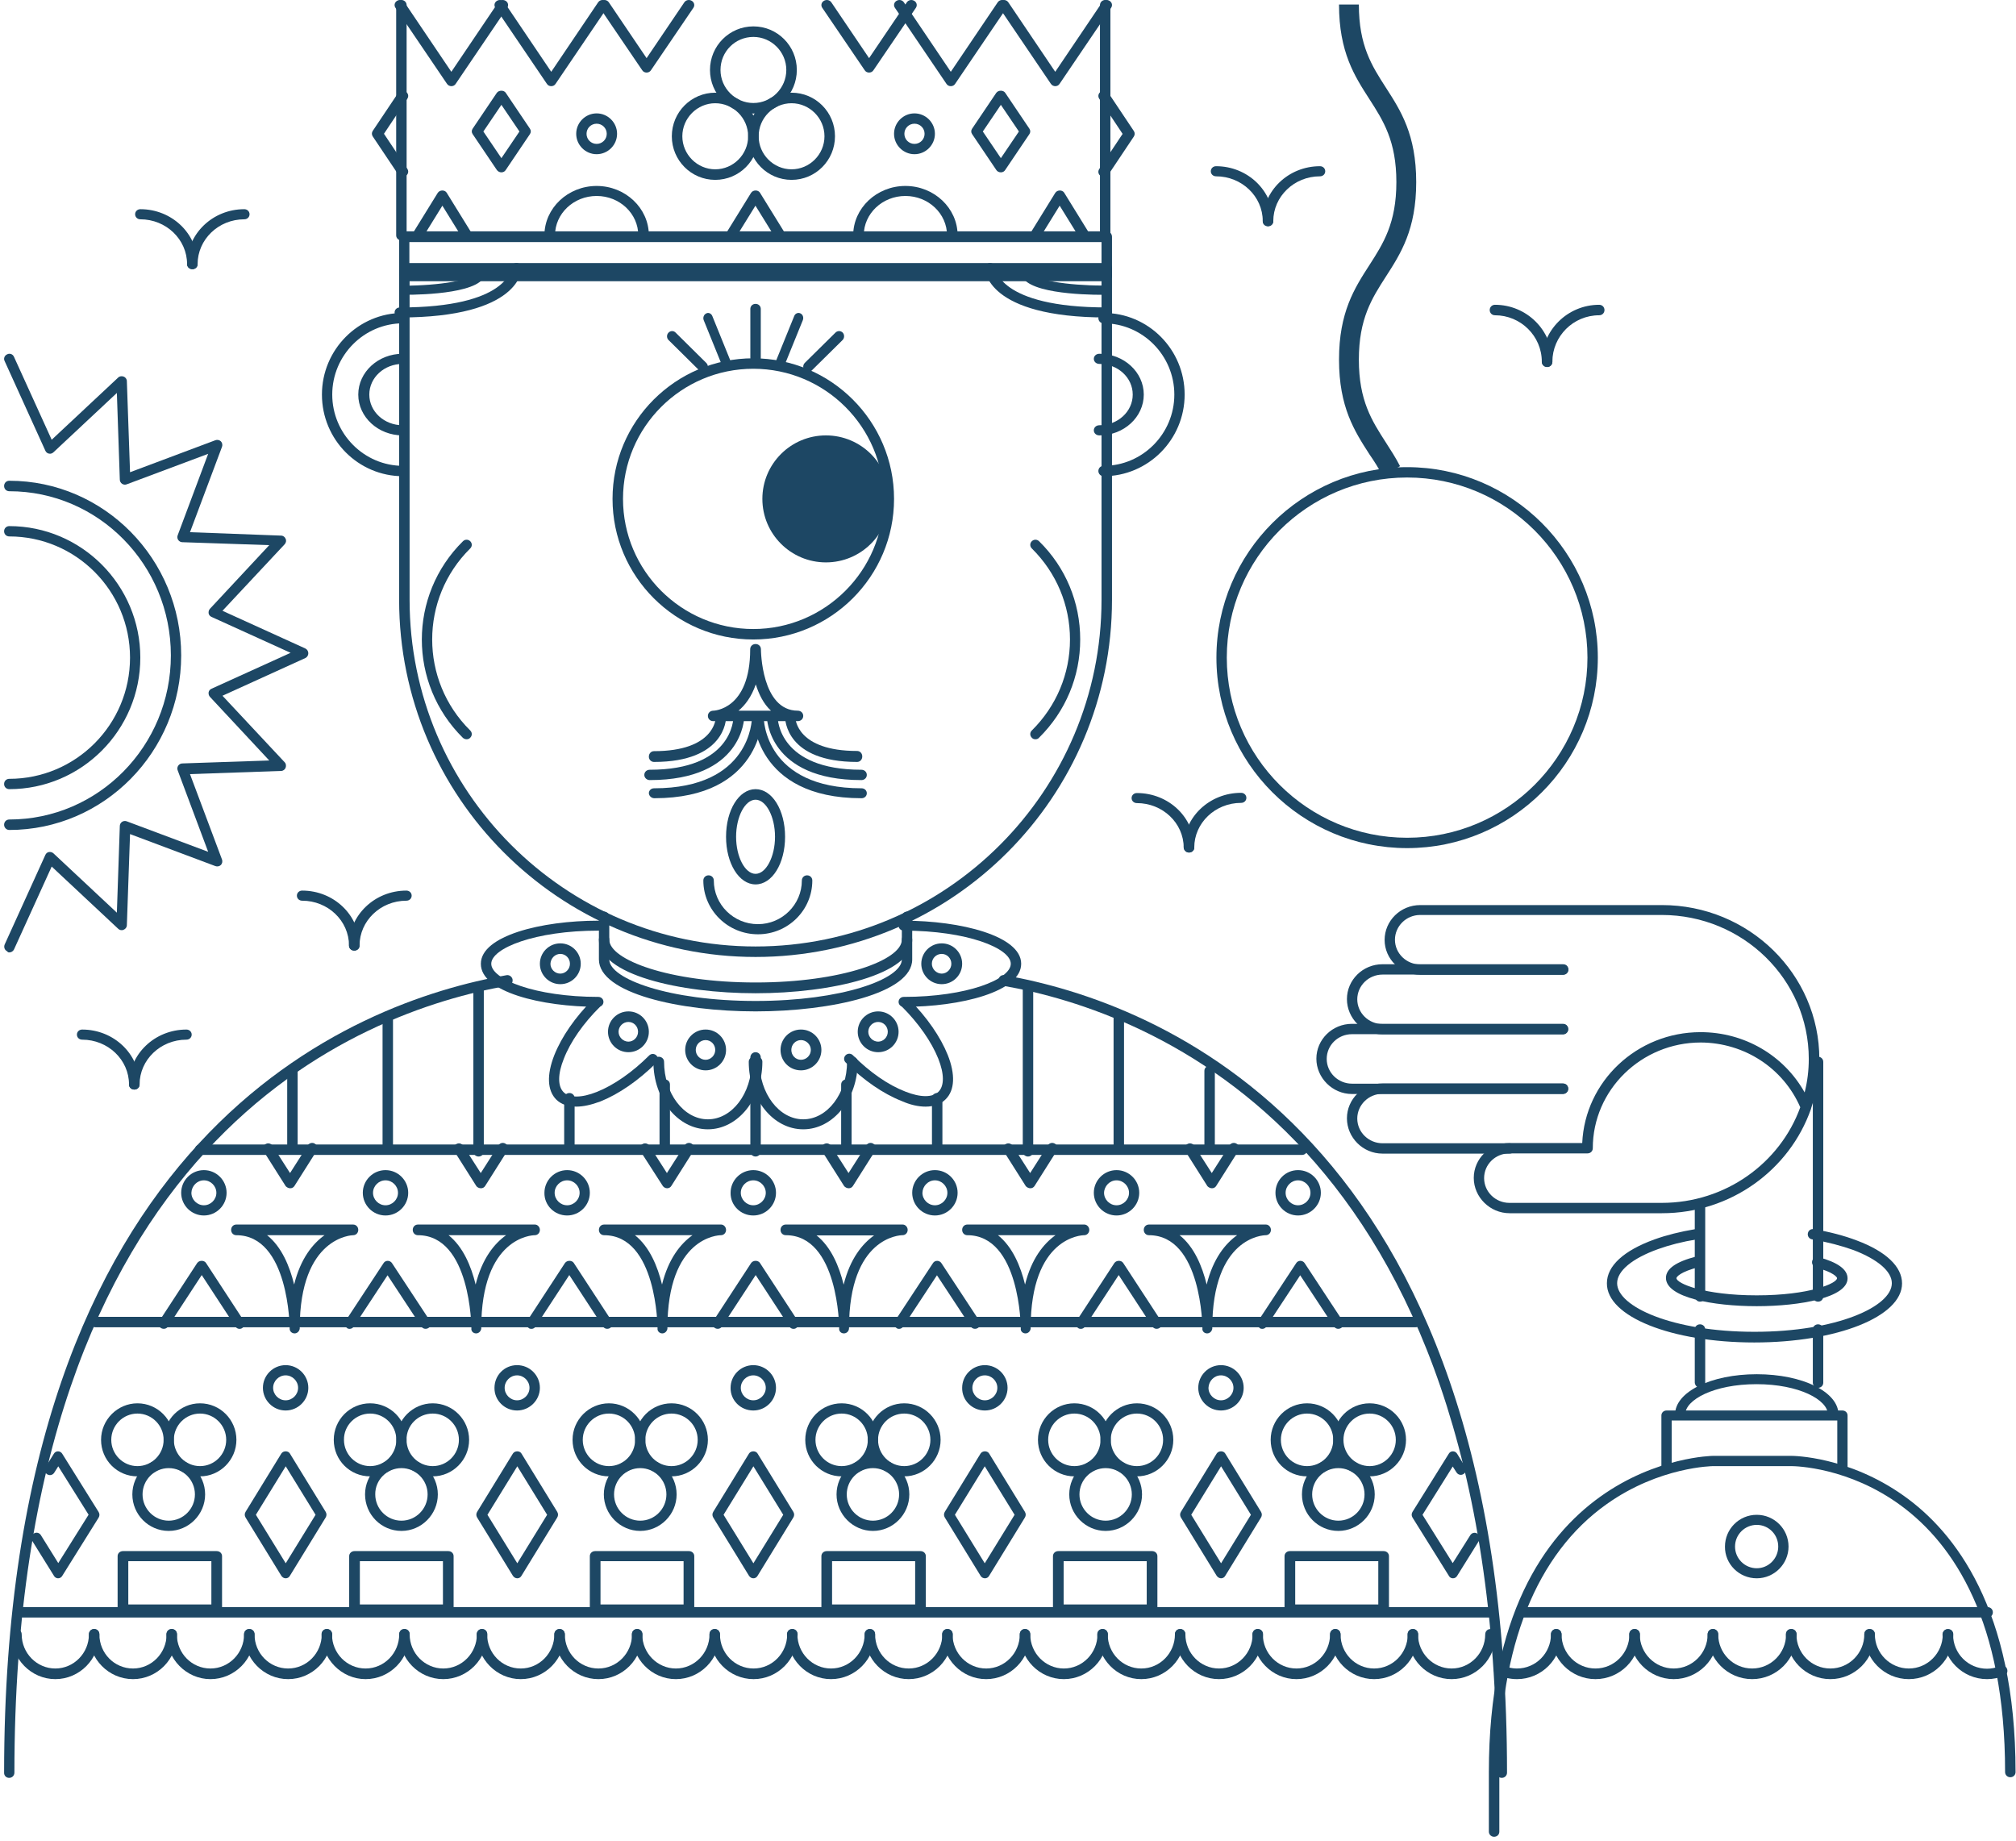 <?xml version="1.0" encoding="UTF-8"?>
<svg width="460px" height="420px" viewBox="0 0 460 420" version="1.1" xmlns="http://www.w3.org/2000/svg" xmlns:xlink="http://www.w3.org/1999/xlink">
    <!-- Generator: Sketch 55.2 (78181) - https://sketchapp.com -->
    <title>群組</title>
    <desc>Created with Sketch.</desc>
    <g id="Page-1" stroke="none" stroke-width="1" fill="none" fill-rule="evenodd">
        <g id="rules" transform="translate(-130, -205)" fill="#1D4764" fill-rule="nonzero">
            <g id="群組-3" transform="translate(121, 195)">
                <g id="群組" transform="translate(264.5, 205.09) scale(-1, 1) translate(-264.5, -205.09) translate(10, 9.09)">
                    <g transform="translate(50, 0.911)">
                        <path d="M287.6,218.355 C242.729,218.355 206.271,181.829 206.271,136.873 L206.271,61.219 C206.271,60.542 206.791,60.022 207.466,60.022 L367.735,60.022 C368.41,60.022 368.929,60.542 368.929,61.219 L368.929,136.873 C368.929,181.777 332.471,218.355 287.6,218.355 Z M208.66,62.415 L208.66,136.873 C208.66,180.476 244.079,215.962 287.6,215.962 C331.121,215.962 366.54,180.476 366.54,136.873 L366.54,62.415 L208.66,62.415 Z" id="形狀"></path>
                        <g transform="translate(138.929, 319.771)" id="形狀">
                            <path d="M22.833,17.098 C18.277,17.098 14.53,13.338 14.53,8.765 C14.53,4.192 18.226,0.432 22.833,0.432 C27.44,0.432 31.136,4.192 31.136,8.765 C31.136,13.389 27.44,17.098 22.833,17.098 Z M22.833,2.769 C19.542,2.769 16.859,5.462 16.859,8.765 C16.859,12.068 19.542,14.761 22.833,14.761 C26.124,14.761 28.807,12.068 28.807,8.765 C28.807,5.462 26.124,2.769 22.833,2.769 Z"></path>
                            <path d="M8.556,17.098 C4,17.098 0.253,13.338 0.253,8.765 C0.253,4.192 3.949,0.432 8.556,0.432 C13.163,0.432 16.859,4.192 16.859,8.765 C16.859,13.389 13.163,17.098 8.556,17.098 Z M8.556,2.769 C5.265,2.769 2.582,5.462 2.582,8.765 C2.582,12.068 5.265,14.761 8.556,14.761 C11.847,14.761 14.53,12.068 14.53,8.765 C14.53,5.462 11.847,2.769 8.556,2.769 Z"></path>
                            <path d="M15.695,29.547 C11.138,29.547 7.392,25.787 7.392,21.214 C7.392,16.641 11.088,12.881 15.695,12.881 C20.251,12.881 23.998,16.641 23.998,21.214 C23.998,25.787 20.302,29.547 15.695,29.547 Z M15.695,15.218 C12.404,15.218 9.721,17.911 9.721,21.214 C9.721,24.517 12.404,27.21 15.695,27.21 C18.985,27.21 21.669,24.517 21.669,21.214 C21.669,17.911 18.985,15.218 15.695,15.218 Z"></path>
                        </g>
                        <g transform="translate(191.767, 319.771)" id="形狀">
                            <path d="M23.093,17.098 C18.536,17.098 14.79,13.338 14.79,8.765 C14.79,4.192 18.486,0.432 23.093,0.432 C27.7,0.432 31.396,4.192 31.396,8.765 C31.396,13.389 27.649,17.098 23.093,17.098 Z M23.093,2.769 C19.802,2.769 17.119,5.462 17.119,8.765 C17.119,12.068 19.802,14.761 23.093,14.761 C26.383,14.761 29.067,12.068 29.067,8.765 C29.067,5.462 26.383,2.769 23.093,2.769 Z"></path>
                            <path d="M8.816,17.098 C4.259,17.098 0.513,13.338 0.513,8.765 C0.513,4.192 4.208,0.432 8.816,0.432 C13.372,0.432 17.119,4.192 17.119,8.765 C17.119,13.389 13.372,17.098 8.816,17.098 Z M8.816,2.769 C5.525,2.769 2.841,5.462 2.841,8.765 C2.841,12.068 5.525,14.761 8.816,14.761 C12.106,14.761 14.79,12.068 14.79,8.765 C14.79,5.462 12.106,2.769 8.816,2.769 Z"></path>
                            <path d="M15.954,29.547 C11.398,29.547 7.651,25.787 7.651,21.214 C7.651,16.641 11.347,12.881 15.954,12.881 C20.561,12.881 24.257,16.641 24.257,21.214 C24.257,25.787 20.511,29.547 15.954,29.547 Z M15.954,15.218 C12.663,15.218 9.98,17.911 9.98,21.214 C9.98,24.517 12.663,27.21 15.954,27.21 C19.245,27.21 21.928,24.517 21.928,21.214 C21.928,17.911 19.245,15.218 15.954,15.218 Z"></path>
                        </g>
                        <g transform="translate(244.605, 319.771)" id="形狀">
                            <path d="M23.352,17.098 C18.796,17.098 15.049,13.338 15.049,8.765 C15.049,4.192 18.745,0.432 23.352,0.432 C27.959,0.432 31.655,4.192 31.655,8.765 C31.655,13.389 27.909,17.098 23.352,17.098 Z M23.352,2.769 C20.061,2.769 17.378,5.462 17.378,8.765 C17.378,12.068 20.061,14.761 23.352,14.761 C26.643,14.761 29.326,12.068 29.326,8.765 C29.326,5.462 26.643,2.769 23.352,2.769 Z"></path>
                            <path d="M9.075,17.098 C4.519,17.098 0.772,13.338 0.772,8.765 C0.772,4.192 4.468,0.432 9.075,0.432 C13.682,0.432 17.378,4.192 17.378,8.765 C17.378,13.389 13.632,17.098 9.075,17.098 Z M9.075,2.769 C5.784,2.769 3.101,5.462 3.101,8.765 C3.101,12.068 5.784,14.761 9.075,14.761 C12.366,14.761 15.049,12.068 15.049,8.765 C15.049,5.462 12.366,2.769 9.075,2.769 Z"></path>
                            <path d="M16.214,29.547 C11.657,29.547 7.911,25.787 7.911,21.214 C7.911,16.641 11.606,12.881 16.214,12.881 C20.821,12.881 24.517,16.641 24.517,21.214 C24.517,25.787 20.77,29.547 16.214,29.547 Z M16.214,15.218 C12.923,15.218 10.24,17.911 10.24,21.214 C10.24,24.517 12.923,27.21 16.214,27.21 C19.504,27.21 22.188,24.517 22.188,21.214 C22.188,17.911 19.504,15.218 16.214,15.218 Z"></path>
                        </g>
                        <g transform="translate(297.443, 319.771)" id="形狀">
                            <path d="M23.612,17.098 C19.055,17.098 15.309,13.338 15.309,8.765 C15.309,4.192 19.055,0.432 23.612,0.432 C28.168,0.432 31.915,4.192 31.915,8.765 C31.915,13.389 28.168,17.098 23.612,17.098 Z M23.612,2.769 C20.321,2.769 17.638,5.462 17.638,8.765 C17.638,12.068 20.321,14.761 23.612,14.761 C26.902,14.761 29.586,12.068 29.586,8.765 C29.586,5.462 26.902,2.769 23.612,2.769 Z"></path>
                            <path d="M9.335,17.098 C4.778,17.098 1.032,13.338 1.032,8.765 C1.032,4.192 4.727,0.432 9.335,0.432 C13.942,0.432 17.638,4.192 17.638,8.765 C17.587,13.389 13.891,17.098 9.335,17.098 Z M9.335,2.769 C6.044,2.769 3.36,5.462 3.36,8.765 C3.36,12.068 6.044,14.761 9.335,14.761 C12.625,14.761 15.309,12.068 15.309,8.765 C15.309,5.462 12.625,2.769 9.335,2.769 Z"></path>
                            <path d="M16.473,29.547 C11.917,29.547 8.17,25.787 8.17,21.214 C8.17,16.641 11.866,12.881 16.473,12.881 C21.03,12.881 24.776,16.641 24.776,21.214 C24.776,25.787 21.03,29.547 16.473,29.547 Z M16.473,15.218 C13.182,15.218 10.499,17.911 10.499,21.214 C10.499,24.517 13.182,27.21 16.473,27.21 C19.764,27.21 22.447,24.517 22.447,21.214 C22.447,17.911 19.764,15.218 16.473,15.218 Z"></path>
                        </g>
                        <g transform="translate(352.353, 319.771)" id="形狀">
                            <path d="M23.188,17.098 C18.631,17.098 14.885,13.338 14.885,8.765 C14.885,4.192 18.58,0.432 23.188,0.432 C27.795,0.432 31.491,4.192 31.491,8.765 C31.491,13.389 27.795,17.098 23.188,17.098 Z M23.188,2.769 C19.897,2.769 17.214,5.462 17.214,8.765 C17.214,12.068 19.897,14.761 23.188,14.761 C26.478,14.761 29.162,12.068 29.162,8.765 C29.212,5.462 26.478,2.769 23.188,2.769 Z"></path>
                            <path d="M8.911,17.098 C4.354,17.098 0.608,13.338 0.608,8.765 C0.608,4.192 4.303,0.432 8.911,0.432 C13.467,0.432 17.214,4.192 17.214,8.765 C17.214,13.389 13.518,17.098 8.911,17.098 Z M8.911,2.769 C5.62,2.769 2.936,5.462 2.936,8.765 C2.936,12.068 5.62,14.761 8.911,14.761 C12.201,14.761 14.885,12.068 14.885,8.765 C14.935,5.462 12.252,2.769 8.911,2.769 Z"></path>
                            <path d="M16.049,29.547 C11.493,29.547 7.746,25.787 7.746,21.214 C7.746,16.641 11.493,12.881 16.049,12.881 C20.606,12.881 24.352,16.641 24.352,21.214 C24.352,25.787 20.656,29.547 16.049,29.547 Z M16.049,15.218 C12.758,15.218 10.075,17.911 10.075,21.214 C10.075,24.517 12.758,27.21 16.049,27.21 C19.34,27.21 22.023,24.517 22.023,21.214 C22.074,17.911 19.34,15.218 16.049,15.218 Z"></path>
                        </g>
                        <g transform="translate(405.19, 319.771)" id="形狀">
                            <path d="M23.447,17.098 C18.891,17.098 15.144,13.338 15.144,8.765 C15.144,4.192 18.84,0.432 23.447,0.432 C28.004,0.432 31.75,4.192 31.75,8.765 C31.75,13.389 28.054,17.098 23.447,17.098 Z M23.447,2.769 C20.156,2.769 17.473,5.462 17.473,8.765 C17.473,12.068 20.156,14.761 23.447,14.761 C26.738,14.761 29.421,12.068 29.421,8.765 C29.421,5.462 26.738,2.769 23.447,2.769 Z"></path>
                            <path d="M9.17,17.098 C4.613,17.098 0.867,13.338 0.867,8.765 C0.867,4.192 4.563,0.432 9.17,0.432 C13.727,0.432 17.473,4.192 17.473,8.765 C17.473,13.389 13.777,17.098 9.17,17.098 Z M9.17,2.769 C5.879,2.769 3.196,5.462 3.196,8.765 C3.196,12.068 5.879,14.761 9.17,14.761 C12.461,14.761 15.144,12.068 15.144,8.765 C15.144,5.462 12.461,2.769 9.17,2.769 Z"></path>
                            <path d="M16.309,29.547 C11.752,29.547 8.006,25.787 8.006,21.214 C8.006,16.641 11.701,12.881 16.309,12.881 C20.916,12.881 24.612,16.641 24.612,21.214 C24.612,25.787 20.916,29.547 16.309,29.547 Z M16.309,15.218 C13.018,15.218 10.334,17.911 10.334,21.214 C10.334,24.517 13.018,27.21 16.309,27.21 C19.599,27.21 22.283,24.517 22.283,21.214 C22.283,17.911 19.599,15.218 16.309,15.218 Z"></path>
                        </g>
                        <path d="M184.566,304.249 C183.953,304.249 183.493,303.773 183.391,303.192 C183.391,303.192 183.391,303.192 183.391,303.192 C183.391,303.192 183.391,303.192 183.391,303.192 L183.391,303.192 C183.391,303.192 183.391,303.192 183.391,303.192 L183.391,303.192 C183.391,303.192 183.391,303.192 183.391,303.139 C183.391,303.139 183.391,303.139 183.391,303.139 C183.391,303.139 183.391,303.139 183.391,303.086 C183.391,303.086 183.391,303.086 183.391,303.086 C183.391,303.086 183.391,303.086 183.391,303.086 C183.391,303.086 183.391,303.086 183.391,303.086 C183.391,303.086 183.391,303.086 183.391,303.086 C183.391,282.213 171.696,281.843 171.185,281.843 L171.185,281.843 C170.521,281.843 170.01,281.314 170.01,280.627 C170.01,279.993 170.521,279.412 171.134,279.412 L171.134,279.412 C171.134,279.412 171.134,279.412 171.134,279.412 L171.134,279.412 C171.134,279.412 171.134,279.412 171.134,279.412 L171.134,279.412 L171.134,279.412 L171.134,279.412 L171.134,279.412 L197.845,279.412 C198.508,279.412 199.019,279.94 199.019,280.627 C199.019,281.314 198.508,281.843 197.845,281.843 C185.791,281.843 185.638,302.875 185.638,303.086 C185.638,303.086 185.638,303.086 185.638,303.086 C185.74,303.72 185.23,304.249 184.566,304.249 Z M177.722,281.843 C180.378,283.745 183.187,287.127 184.668,293.099 C185.689,288.924 187.528,284.485 190.848,281.843 L177.722,281.843 Z" id="形狀"></path>
                        <path d="M226.007,304.249 C225.394,304.249 224.935,303.773 224.833,303.192 C224.833,303.192 224.833,303.192 224.833,303.192 C224.833,303.192 224.833,303.192 224.833,303.192 L224.833,303.192 C224.833,303.192 224.833,303.192 224.833,303.192 L224.833,303.192 C224.833,303.192 224.833,303.192 224.833,303.139 C224.833,303.139 224.833,303.139 224.833,303.139 C224.833,303.139 224.833,303.139 224.833,303.086 C224.833,303.086 224.833,303.086 224.833,303.086 C224.833,303.086 224.833,303.086 224.833,303.086 C224.833,303.086 224.833,303.086 224.833,303.086 C224.833,303.086 224.833,303.086 224.833,303.086 C224.833,282.213 213.137,281.843 212.626,281.843 L212.626,281.843 C211.962,281.843 211.452,281.314 211.452,280.627 C211.452,279.993 211.962,279.412 212.575,279.412 L212.575,279.412 C212.575,279.412 212.575,279.412 212.575,279.412 L212.575,279.412 C212.575,279.412 212.575,279.412 212.575,279.412 L212.575,279.412 L212.575,279.412 L212.575,279.412 L212.575,279.412 L239.286,279.412 C239.95,279.412 240.461,279.94 240.461,280.627 C240.461,281.314 239.95,281.843 239.286,281.843 C227.233,281.843 227.08,302.875 227.08,303.086 C227.08,303.086 227.08,303.086 227.08,303.086 C227.182,303.72 226.671,304.249 226.007,304.249 Z M219.164,281.843 C221.819,283.745 224.628,287.127 226.109,293.099 C227.131,288.924 228.969,284.485 232.289,281.843 L219.164,281.843 Z" id="形狀"></path>
                        <path d="M267.449,304.249 C266.785,304.249 266.274,303.721 266.274,303.036 C266.274,282.207 254.578,281.838 254.068,281.838 L254.068,281.838 C253.404,281.838 252.893,281.31 252.893,280.625 C252.893,279.992 253.404,279.412 254.017,279.412 L254.017,279.412 C254.017,279.412 254.017,279.412 254.017,279.412 L254.017,279.412 C254.017,279.412 254.017,279.412 254.017,279.412 L254.017,279.412 L254.017,279.412 L254.017,279.412 L254.017,279.412 L280.727,279.412 C281.391,279.412 281.902,279.939 281.902,280.625 C281.902,281.31 281.391,281.838 280.727,281.838 C268.674,281.838 268.521,302.825 268.521,303.036 C268.623,303.721 268.113,304.249 267.449,304.249 Z M260.554,281.89 C263.21,283.789 266.019,287.164 267.5,293.122 C268.521,288.956 270.36,284.527 273.679,281.89 L260.554,281.89 Z" id="形狀"></path>
                        <path d="M308.89,304.249 C308.277,304.249 307.818,303.773 307.715,303.192 C307.715,303.192 307.715,303.192 307.715,303.192 C307.715,303.192 307.715,303.192 307.715,303.192 L307.715,303.192 C307.715,303.192 307.715,303.192 307.715,303.192 L307.715,303.192 C307.715,303.192 307.715,303.192 307.715,303.139 C307.715,303.139 307.715,303.139 307.715,303.139 C307.715,303.139 307.715,303.139 307.715,303.086 C307.715,303.086 307.715,303.086 307.715,303.086 C307.715,303.086 307.715,303.086 307.715,303.086 C307.715,303.086 307.715,303.086 307.715,303.086 C307.715,303.086 307.715,303.086 307.715,303.086 C307.715,282.213 296.02,281.843 295.509,281.843 L295.509,281.843 C294.845,281.843 294.334,281.314 294.334,280.627 C294.334,279.993 294.845,279.412 295.458,279.412 L295.458,279.412 C295.458,279.412 295.458,279.412 295.458,279.412 L295.458,279.412 C295.458,279.412 295.458,279.412 295.458,279.412 L295.458,279.412 L295.458,279.412 L295.458,279.412 L295.458,279.412 L322.169,279.412 C322.833,279.412 323.344,279.94 323.344,280.627 C323.344,281.314 322.833,281.843 322.169,281.843 C310.116,281.843 309.963,302.875 309.963,303.086 C309.963,303.086 309.963,303.086 309.963,303.086 C310.065,303.72 309.503,304.249 308.89,304.249 Z M301.995,281.843 C304.651,283.745 307.46,287.127 308.941,293.099 C309.963,288.924 311.801,284.485 315.121,281.843 L301.995,281.843 Z" id="形狀"></path>
                        <path d="M351.368,304.249 C350.755,304.249 350.295,303.773 350.193,303.192 C350.193,303.192 350.193,303.192 350.193,303.192 C350.193,303.192 350.193,303.192 350.193,303.192 L350.193,303.192 C350.193,303.192 350.193,303.192 350.193,303.192 L350.193,303.192 C350.193,303.192 350.193,303.192 350.193,303.139 C350.193,303.139 350.193,303.139 350.193,303.139 C350.193,303.139 350.193,303.139 350.193,303.086 C350.193,303.086 350.193,303.086 350.193,303.086 C350.193,303.086 350.193,303.086 350.193,303.086 C350.193,303.086 350.193,303.086 350.193,303.086 C350.193,303.086 350.193,303.086 350.193,303.086 C350.193,282.213 338.497,281.843 337.987,281.843 L337.987,281.843 C337.323,281.843 336.812,281.314 336.812,280.627 C336.812,279.993 337.323,279.412 337.936,279.412 L337.936,279.412 C337.936,279.412 337.936,279.412 337.936,279.412 L337.936,279.412 C337.936,279.412 337.936,279.412 337.936,279.412 L337.936,279.412 L337.936,279.412 L337.936,279.412 L337.936,279.412 L364.646,279.412 C365.31,279.412 365.821,279.94 365.821,280.627 C365.821,281.314 365.31,281.843 364.646,281.843 C352.593,281.843 352.44,302.875 352.44,303.086 C352.44,303.086 352.44,303.086 352.44,303.086 C352.542,303.72 352.031,304.249 351.368,304.249 Z M344.524,281.843 C347.18,283.745 349.989,287.127 351.47,293.099 C352.491,288.924 354.33,284.485 357.649,281.843 L344.524,281.843 Z" id="形狀"></path>
                        <path d="M392.783,304.249 C392.172,304.249 391.713,303.773 391.611,303.192 C391.611,303.192 391.611,303.192 391.611,303.192 C391.611,303.192 391.611,303.192 391.611,303.192 L391.611,303.192 C391.611,303.192 391.611,303.192 391.611,303.192 L391.611,303.192 C391.611,303.192 391.611,303.192 391.611,303.139 C391.611,303.139 391.611,303.139 391.611,303.139 C391.611,303.139 391.611,303.139 391.611,303.086 C391.611,303.086 391.611,303.086 391.611,303.086 C391.611,303.086 391.611,303.086 391.611,303.086 C391.611,303.086 391.611,303.086 391.611,303.086 C391.611,303.086 391.611,303.086 391.611,303.086 C391.611,282.107 379.579,281.843 379.426,281.843 C378.763,281.843 378.253,281.314 378.253,280.627 C378.253,279.94 378.763,279.412 379.426,279.412 L406.09,279.412 C406.753,279.412 407.262,279.94 407.262,280.627 C407.262,281.314 406.753,281.843 406.09,281.843 C394.058,281.843 393.905,302.875 393.905,303.086 C393.905,303.086 393.905,303.086 393.905,303.086 C393.956,303.72 393.446,304.249 392.783,304.249 Z M385.952,281.843 C388.603,283.745 391.407,287.127 392.885,293.099 C393.905,288.924 395.74,284.485 399.054,281.843 L385.952,281.843 Z" id="形狀"></path>
                        <path d="M223.74,168.682 C223.429,168.682 223.118,168.579 222.91,168.323 C216.843,162.322 213.524,154.372 213.524,145.909 C213.524,137.446 216.843,129.444 222.91,123.494 C223.377,123.033 224.103,123.033 224.57,123.494 C225.037,123.956 225.037,124.674 224.57,125.136 C218.969,130.675 215.857,138.061 215.857,145.909 C215.857,153.756 218.969,161.142 224.57,166.682 C225.037,167.143 225.037,167.861 224.57,168.323 C224.363,168.579 224.051,168.682 223.74,168.682 Z" id="路徑"></path>
                        <path d="M353.534,168.682 C353.222,168.682 352.911,168.579 352.703,168.323 C352.236,167.861 352.236,167.143 352.703,166.682 C364.281,155.244 364.281,136.574 352.703,125.136 C352.236,124.674 352.236,123.956 352.703,123.494 C353.17,123.033 353.897,123.033 354.364,123.494 C366.877,135.856 366.877,156.013 354.364,168.374 C354.105,168.579 353.793,168.682 353.534,168.682 Z" id="路徑"></path>
                        <path d="M59.154,360.131 C55.171,360.131 51.902,356.866 51.902,352.887 C51.902,348.857 55.171,345.643 59.154,345.643 C63.189,345.643 66.406,348.908 66.406,352.887 C66.457,356.866 63.189,360.131 59.154,360.131 Z M59.154,347.939 C56.447,347.939 54.251,350.132 54.251,352.887 C54.251,355.591 56.447,357.835 59.154,357.835 C61.861,357.835 64.108,355.642 64.108,352.887 C64.108,350.132 61.861,347.939 59.154,347.939 Z" id="形狀"></path>
                        <path d="M287.6,230.774 C270.269,230.774 251.857,226.634 251.857,218.924 L251.857,209.197 C251.857,208.524 252.371,208.007 253.04,208.007 C253.708,208.007 254.223,208.524 254.223,209.197 L254.223,218.924 C254.223,223.426 267.954,228.393 287.6,228.393 C307.298,228.393 320.978,223.374 320.978,218.924 L320.978,209.197 C320.978,208.524 321.492,208.007 322.161,208.007 C322.829,208.007 323.344,208.524 323.344,209.197 L323.344,218.924 C323.344,226.634 304.932,230.774 287.6,230.774 Z" id="路徑"></path>
                        <path d="M287.6,226.634 C270.269,226.634 251.857,222.363 251.857,214.409 C251.857,213.715 252.371,213.181 253.04,213.181 C253.708,213.181 254.223,213.715 254.223,214.409 C254.223,219.053 267.954,224.178 287.6,224.178 C307.298,224.178 320.978,219 320.978,214.409 C320.978,213.715 321.492,213.181 322.161,213.181 C322.829,213.181 323.344,213.715 323.344,214.409 C323.344,222.363 304.932,226.634 287.6,226.634 Z" id="路徑"></path>
                        <path d="M119.086,419.118 C118.411,419.118 117.891,418.609 117.891,417.947 L117.891,404.35 C117.891,375.73 109.426,354.546 93.378,343.189 C81.328,334.634 69.175,334.532 69.071,334.532 L51.309,334.532 C49.336,334.532 2.489,335.449 2.489,404.35 C2.489,405.012 1.97,405.521 1.295,405.521 C0.62,405.521 0.1,405.012 0.1,404.35 C0.1,367.175 13.967,349.555 25.601,341.305 C38.273,332.292 50.79,332.19 51.309,332.19 L69.071,332.19 C69.591,332.19 120.28,333.005 120.28,404.35 L120.28,417.947 C120.28,418.558 119.761,419.118 119.086,419.118 Z" id="路徑"></path>
                        <g transform="translate(44.65, 205.937)">
                            <path d="M70.895,70.89 L36.134,70.89 C20.406,70.89 7.036,60.985 2.16,47.179 C2.108,47.127 2.108,47.025 2.108,46.974 C0.902,43.432 0.221,39.634 0.221,35.734 C0.221,16.334 16.316,0.578 36.134,0.578 L91.29,0.578 C95.798,0.578 99.416,4.171 99.416,8.533 C99.416,12.895 95.746,16.488 91.29,16.488 L58.679,16.488 C57.997,16.488 57.473,15.975 57.473,15.308 C57.473,14.64 57.997,14.127 58.679,14.127 L91.29,14.127 C94.435,14.127 97.057,11.612 97.057,8.482 C97.057,5.402 94.488,2.836 91.29,2.836 L36.187,2.836 C17.679,2.836 2.632,17.566 2.632,35.683 C2.632,38.3 2.947,40.866 3.576,43.33 C8.295,34.913 17.26,29.575 27.326,29.575 C41.849,29.575 53.698,40.815 54.327,54.877 L70.947,54.877 C75.456,54.877 79.074,58.47 79.074,62.832 C79.074,67.195 75.404,70.89 70.895,70.89 Z M4.572,46.717 C9.186,59.445 21.612,68.529 36.187,68.529 L70.947,68.529 C74.093,68.529 76.714,66.014 76.714,62.884 C76.714,59.753 74.145,57.238 70.947,57.238 L53.121,57.238 C52.44,57.238 51.915,56.725 51.915,56.058 C51.915,42.765 40.853,31.936 27.274,31.936 C17.312,31.987 8.452,37.787 4.572,46.717 Z" id="形狀"></path>
                            <path d="M99.888,57.289 L70.895,57.289 C70.213,57.289 69.689,56.776 69.689,56.109 C69.689,55.442 70.213,54.929 70.895,54.929 L99.888,54.929 C103.034,54.929 105.655,52.414 105.655,49.283 C105.655,46.204 103.086,43.638 99.888,43.638 L58.731,43.638 C58.05,43.638 57.525,43.124 57.525,42.457 C57.525,41.79 58.05,41.277 58.731,41.277 L99.888,41.277 C104.397,41.277 108.014,44.869 108.014,49.232 C108.014,53.594 104.397,57.289 99.888,57.289 Z" id="路徑"></path>
                            <path d="M106.861,43.689 L58.731,43.689 C58.05,43.689 57.525,43.176 57.525,42.508 C57.525,41.841 58.05,41.328 58.731,41.328 L106.861,41.328 C110.007,41.328 112.628,38.813 112.628,35.683 C112.628,32.552 110.059,30.037 106.861,30.037 L58.731,30.037 C58.05,30.037 57.525,29.524 57.525,28.857 C57.525,28.189 58.05,27.676 58.731,27.676 L106.861,27.676 C111.37,27.676 114.987,31.269 114.987,35.631 C114.987,39.994 111.317,43.689 106.861,43.689 Z" id="路徑"></path>
                            <path d="M99.888,30.088 L58.731,30.088 C58.05,30.088 57.525,29.575 57.525,28.908 C57.525,28.241 58.05,27.728 58.731,27.728 L99.888,27.728 C103.034,27.728 105.655,25.213 105.655,22.082 C105.655,19.003 103.086,16.437 99.888,16.437 L58.731,16.437 C58.05,16.437 57.525,15.923 57.525,15.256 C57.525,14.589 58.05,14.076 58.731,14.076 L99.888,14.076 C104.397,14.076 108.014,17.668 108.014,22.031 C108.014,26.393 104.397,30.088 99.888,30.088 Z" id="路徑"></path>
                        </g>
                        <path d="M414.356,263.527 L162.916,263.527 C162.241,263.527 161.722,263.009 161.722,262.337 C161.722,261.664 162.241,261.147 162.916,261.147 L414.356,261.147 C415.031,261.147 415.551,261.664 415.551,262.337 C415.551,263.009 414.979,263.527 414.356,263.527 Z" id="路徑"></path>
                        <path d="M438.19,302.852 L137.011,302.852 C136.338,302.852 135.821,302.334 135.821,301.661 C135.821,300.989 136.338,300.471 137.011,300.471 L438.19,300.471 C438.862,300.471 439.38,300.989 439.38,301.661 C439.38,302.334 438.862,302.852 438.19,302.852 Z" id="路徑"></path>
                        <g transform="translate(118.208, 371.514)" id="路徑">
                            <path d="M10.573,11.621 C5.028,11.621 0.518,7.037 0.518,1.4 C0.518,0.715 1.037,0.188 1.71,0.188 C2.384,0.188 2.902,0.715 2.902,1.4 C2.902,5.667 6.323,9.197 10.573,9.197 C14.772,9.197 18.244,5.72 18.244,1.4 C18.244,0.715 18.762,0.188 19.436,0.188 C20.11,0.188 20.628,0.715 20.628,1.4 C20.628,7.037 16.119,11.621 10.573,11.621 Z"></path>
                            <path d="M28.247,11.621 C22.702,11.621 18.192,7.037 18.192,1.4 C18.192,0.715 18.711,0.188 19.384,0.188 C20.058,0.188 20.576,0.715 20.576,1.4 C20.576,5.667 23.997,9.197 28.247,9.197 C32.497,9.197 35.918,5.72 35.918,1.4 C35.918,0.715 36.436,0.188 37.11,0.188 C37.784,0.188 38.302,0.715 38.302,1.4 C38.302,7.037 33.793,11.621 28.247,11.621 Z"></path>
                            <path d="M45.973,11.621 C40.427,11.621 35.918,7.037 35.918,1.4 C35.918,0.715 36.436,0.188 37.11,0.188 C37.784,0.188 38.302,0.715 38.302,1.4 C38.302,5.667 41.723,9.197 45.973,9.197 C50.223,9.197 53.644,5.72 53.644,1.4 C53.644,0.715 54.162,0.188 54.836,0.188 C55.51,0.188 56.028,0.715 56.028,1.4 C55.976,7.037 51.519,11.621 45.973,11.621 Z"></path>
                            <path d="M63.647,11.621 C58.101,11.621 53.592,7.037 53.592,1.4 C53.592,0.715 54.11,0.188 54.784,0.188 C55.458,0.188 55.976,0.715 55.976,1.4 C55.976,5.667 59.397,9.197 63.647,9.197 C67.845,9.197 71.318,5.72 71.318,1.4 C71.318,0.715 71.836,0.188 72.51,0.188 C73.184,0.188 73.702,0.715 73.702,1.4 C73.702,7.037 69.193,11.621 63.647,11.621 Z"></path>
                            <path d="M81.373,11.621 C75.827,11.621 71.318,7.037 71.318,1.4 C71.318,0.715 71.836,0.188 72.51,0.188 C73.184,0.188 73.702,0.715 73.702,1.4 C73.702,5.667 77.123,9.197 81.373,9.197 C85.623,9.197 89.044,5.72 89.044,1.4 C89.044,0.715 89.562,0.188 90.236,0.188 C90.91,0.188 91.428,0.715 91.428,1.4 C91.376,7.037 86.919,11.621 81.373,11.621 Z"></path>
                            <path d="M99.047,11.621 C93.501,11.621 88.992,7.037 88.992,1.4 C88.992,0.715 89.51,0.188 90.184,0.188 C90.858,0.188 91.376,0.715 91.376,1.4 C91.376,5.667 94.797,9.197 99.047,9.197 C103.245,9.197 106.718,5.72 106.718,1.4 C106.718,0.715 107.236,0.188 107.91,0.188 C108.584,0.188 109.102,0.715 109.102,1.4 C109.102,7.037 104.593,11.621 99.047,11.621 Z"></path>
                            <path d="M116.773,11.621 C111.227,11.621 106.718,7.037 106.718,1.4 C106.718,0.715 107.236,0.188 107.91,0.188 C108.584,0.188 109.102,0.715 109.102,1.4 C109.102,5.667 112.523,9.197 116.773,9.197 C121.023,9.197 124.444,5.72 124.444,1.4 C124.444,0.715 124.962,0.188 125.636,0.188 C126.31,0.188 126.828,0.715 126.828,1.4 C126.776,7.037 122.319,11.621 116.773,11.621 Z"></path>
                            <path d="M134.447,11.621 C128.901,11.621 124.392,7.037 124.392,1.4 C124.392,0.715 124.91,0.188 125.584,0.188 C126.258,0.188 126.776,0.715 126.776,1.4 C126.776,5.667 130.197,9.197 134.447,9.197 C138.697,9.197 142.118,5.72 142.118,1.4 C142.118,0.715 142.636,0.188 143.31,0.188 C143.984,0.188 144.502,0.715 144.502,1.4 C144.502,7.037 139.993,11.621 134.447,11.621 Z"></path>
                            <path d="M152.173,11.621 C146.627,11.621 142.118,7.037 142.118,1.4 C142.118,0.715 142.636,0.188 143.31,0.188 C143.984,0.188 144.502,0.715 144.502,1.4 C144.502,5.667 147.923,9.197 152.173,9.197 C156.371,9.197 159.844,5.72 159.844,1.4 C159.844,0.715 160.362,0.188 161.036,0.188 C161.709,0.188 162.228,0.715 162.228,1.4 C162.176,7.037 157.719,11.621 152.173,11.621 Z"></path>
                            <path d="M169.847,11.621 C164.301,11.621 159.792,7.037 159.792,1.4 C159.792,0.715 160.31,0.188 160.984,0.188 C161.658,0.188 162.176,0.715 162.176,1.4 C162.176,5.667 165.597,9.197 169.847,9.197 C174.097,9.197 177.518,5.72 177.518,1.4 C177.518,0.715 178.036,0.188 178.71,0.188 C179.384,0.188 179.902,0.715 179.902,1.4 C179.902,7.037 175.393,11.621 169.847,11.621 Z"></path>
                            <path d="M187.573,11.621 C182.027,11.621 177.518,7.037 177.518,1.4 C177.518,0.715 178.036,0.188 178.71,0.188 C179.384,0.188 179.902,0.715 179.902,1.4 C179.902,5.667 183.323,9.197 187.573,9.197 C191.771,9.197 195.243,5.72 195.243,1.4 C195.243,0.715 195.762,0.188 196.436,0.188 C197.109,0.188 197.628,0.715 197.628,1.4 C197.576,7.037 193.118,11.621 187.573,11.621 Z"></path>
                            <path d="M205.247,11.621 C199.701,11.621 195.192,7.037 195.192,1.4 C195.192,0.715 195.71,0.188 196.384,0.188 C197.058,0.188 197.576,0.715 197.576,1.4 C197.576,5.667 200.997,9.197 205.247,9.197 C209.497,9.197 212.917,5.72 212.917,1.4 C212.917,0.715 213.436,0.188 214.11,0.188 C214.783,0.188 215.302,0.715 215.302,1.4 C215.302,7.037 210.792,11.621 205.247,11.621 Z"></path>
                            <path d="M222.973,11.621 C217.427,11.621 212.917,7.037 212.917,1.4 C212.917,0.715 213.436,0.188 214.11,0.188 C214.783,0.188 215.302,0.715 215.302,1.4 C215.302,5.667 218.722,9.197 222.973,9.197 C227.223,9.197 230.643,5.72 230.643,1.4 C230.643,0.715 231.162,0.188 231.835,0.188 C232.509,0.188 233.028,0.715 233.028,1.4 C232.976,7.037 228.466,11.621 222.973,11.621 Z"></path>
                            <path d="M240.647,11.621 C235.101,11.621 230.592,7.037 230.592,1.4 C230.592,0.715 231.11,0.188 231.784,0.188 C232.457,0.188 232.976,0.715 232.976,1.4 C232.976,5.667 236.396,9.197 240.647,9.197 C244.845,9.197 248.317,5.72 248.317,1.4 C248.317,0.715 248.836,0.188 249.509,0.188 C250.183,0.188 250.702,0.715 250.702,1.4 C250.702,7.037 246.192,11.621 240.647,11.621 Z"></path>
                            <path d="M258.372,11.621 C252.827,11.621 248.317,7.037 248.317,1.4 C248.317,0.715 248.836,0.188 249.509,0.188 C250.183,0.188 250.702,0.715 250.702,1.4 C250.702,5.667 254.122,9.197 258.372,9.197 C262.622,9.197 266.043,5.72 266.043,1.4 C266.043,0.715 266.562,0.188 267.235,0.188 C267.909,0.188 268.427,0.715 268.427,1.4 C268.376,7.037 263.866,11.621 258.372,11.621 Z"></path>
                            <path d="M276.046,11.621 C270.501,11.621 265.991,7.037 265.991,1.4 C265.991,0.715 266.51,0.188 267.183,0.188 C267.857,0.188 268.376,0.715 268.376,1.4 C268.376,5.667 271.796,9.197 276.046,9.197 C280.296,9.197 283.717,5.72 283.717,1.4 C283.717,0.715 284.236,0.188 284.909,0.188 C285.583,0.188 286.101,0.715 286.101,1.4 C286.101,7.037 281.592,11.621 276.046,11.621 Z"></path>
                            <path d="M293.772,11.621 C288.226,11.621 283.717,7.037 283.717,1.4 C283.717,0.715 284.236,0.188 284.909,0.188 C285.583,0.188 286.101,0.715 286.101,1.4 C286.101,5.667 289.522,9.197 293.772,9.197 C298.022,9.197 301.443,5.72 301.443,1.4 C301.443,0.715 301.961,0.188 302.635,0.188 C303.309,0.188 303.827,0.715 303.827,1.4 C303.775,7.037 299.266,11.621 293.772,11.621 Z"></path>
                            <path d="M311.446,11.621 C305.9,11.621 301.391,7.037 301.391,1.4 C301.391,0.715 301.91,0.188 302.583,0.188 C303.257,0.188 303.775,0.715 303.775,1.4 C303.775,5.667 307.196,9.197 311.446,9.197 C315.696,9.197 319.117,5.72 319.117,1.4 C319.117,0.715 319.635,0.188 320.309,0.188 C320.983,0.188 321.501,0.715 321.501,1.4 C321.501,7.037 316.992,11.621 311.446,11.621 Z"></path>
                            <path d="M329.172,11.621 C323.626,11.621 319.117,7.037 319.117,1.4 C319.117,0.715 319.635,0.188 320.309,0.188 C320.983,0.188 321.501,0.715 321.501,1.4 C321.501,5.667 324.922,9.197 329.172,9.197 C333.37,9.197 336.843,5.72 336.843,1.4 C336.843,0.715 337.361,0.188 338.035,0.188 C338.709,0.188 339.227,0.715 339.227,1.4 C339.175,7.037 334.666,11.621 329.172,11.621 Z"></path>
                        </g>
                        <g transform="translate(1.136, 371.514)" id="路徑">
                            <path d="M5.475,11.621 C4.114,11.621 2.806,11.357 1.549,10.83 C0.921,10.567 0.66,9.882 0.921,9.25 C1.183,8.618 1.863,8.354 2.492,8.618 C3.434,9.039 4.48,9.25 5.475,9.25 C9.767,9.25 13.221,5.773 13.221,1.453 C13.221,0.768 13.744,0.241 14.425,0.241 C15.105,0.241 15.629,0.768 15.629,1.453 C15.576,7.037 11.075,11.621 5.475,11.621 Z"></path>
                            <path d="M23.322,11.621 C17.722,11.621 13.169,7.037 13.169,1.4 C13.169,0.715 13.692,0.188 14.372,0.188 C15.053,0.188 15.576,0.715 15.576,1.4 C15.576,5.667 19.031,9.197 23.322,9.197 C27.562,9.197 31.069,5.72 31.069,1.4 C31.069,0.715 31.592,0.188 32.272,0.188 C32.953,0.188 33.476,0.715 33.476,1.4 C33.476,7.037 28.923,11.621 23.322,11.621 Z"></path>
                            <path d="M41.222,11.621 C35.622,11.621 31.069,7.037 31.069,1.4 C31.069,0.715 31.592,0.188 32.272,0.188 C32.953,0.188 33.476,0.715 33.476,1.4 C33.476,5.667 36.931,9.197 41.222,9.197 C45.514,9.197 48.968,5.72 48.968,1.4 C48.968,0.715 49.492,0.188 50.172,0.188 C50.853,0.188 51.376,0.715 51.376,1.4 C51.324,7.037 46.823,11.621 41.222,11.621 Z"></path>
                            <path d="M59.07,11.621 C53.47,11.621 48.916,7.037 48.916,1.4 C48.916,0.715 49.44,0.188 50.12,0.188 C50.8,0.188 51.324,0.715 51.324,1.4 C51.324,5.667 54.778,9.197 59.07,9.197 C63.362,9.197 66.816,5.72 66.816,1.4 C66.816,0.715 67.339,0.188 68.02,0.188 C68.7,0.188 69.224,0.715 69.224,1.4 C69.224,7.037 64.67,11.621 59.07,11.621 Z"></path>
                            <path d="M76.97,11.621 C71.369,11.621 66.816,7.037 66.816,1.4 C66.816,0.715 67.339,0.188 68.02,0.188 C68.7,0.188 69.224,0.715 69.224,1.4 C69.224,5.667 72.678,9.197 76.97,9.197 C81.209,9.197 84.716,5.72 84.716,1.4 C84.716,0.715 85.239,0.188 85.92,0.188 C86.6,0.188 87.123,0.715 87.123,1.4 C87.071,7.037 82.518,11.621 76.97,11.621 Z"></path>
                            <path d="M94.817,11.621 C89.217,11.621 84.664,7.037 84.664,1.4 C84.664,0.715 85.187,0.188 85.867,0.188 C86.548,0.188 87.071,0.715 87.071,1.4 C87.071,5.667 90.526,9.197 94.817,9.197 C99.109,9.197 102.563,5.72 102.563,1.4 C102.563,0.715 103.087,0.188 103.767,0.188 C104.448,0.188 104.971,0.715 104.971,1.4 C104.971,7.037 100.418,11.621 94.817,11.621 Z"></path>
                            <path d="M112.717,11.621 C107.117,11.621 102.563,7.037 102.563,1.4 C102.563,0.715 103.087,0.188 103.767,0.188 C104.448,0.188 104.971,0.715 104.971,1.4 C104.971,5.667 108.425,9.197 112.717,9.197 C113.973,9.197 115.177,8.881 116.276,8.301 C116.852,7.985 117.585,8.249 117.899,8.828 C118.213,9.408 118.003,10.145 117.375,10.461 C115.962,11.252 114.34,11.621 112.717,11.621 Z"></path>
                        </g>
                        <path d="M454.763,369.083 L119.401,369.083 C118.727,369.083 118.208,368.565 118.208,367.892 C118.208,367.22 118.727,366.702 119.401,366.702 L454.763,366.702 C455.438,366.702 455.956,367.22 455.956,367.892 C455.956,368.565 455.438,369.083 454.763,369.083 Z" id="路徑"></path>
                        <path d="M79.738,336.329 C79.075,336.329 78.565,335.835 78.565,335.192 L78.565,324.116 L40.779,324.116 L40.779,335.192 C40.779,335.835 40.269,336.329 39.606,336.329 C38.944,336.329 38.434,335.835 38.434,335.192 L38.434,322.978 C38.434,322.336 38.944,321.841 39.606,321.841 L79.738,321.841 C80.401,321.841 80.911,322.336 80.911,322.978 L80.911,335.192 C80.86,335.835 80.35,336.329 79.738,336.329 Z" id="路徑"></path>
                        <path d="M76.688,323.911 C76.005,323.911 75.48,323.406 75.48,322.75 C75.48,319.418 68.968,315.834 59.201,315.834 C49.486,315.834 42.921,319.418 42.921,322.75 C42.921,323.406 42.396,323.911 41.713,323.911 C41.031,323.911 40.506,323.406 40.506,322.75 C40.506,317.601 48.698,313.562 59.148,313.562 C69.598,313.562 77.791,317.601 77.791,322.75 C77.896,323.406 77.318,323.911 76.688,323.911 Z" id="路徑"></path>
                        <path d="M45.168,297.005 C44.494,297.005 43.976,296.491 43.976,295.824 L43.976,242.302 C43.976,241.635 44.494,241.122 45.168,241.122 C45.841,241.122 46.359,241.635 46.359,242.302 L46.359,295.824 C46.359,296.491 45.841,297.005 45.168,297.005 Z" id="路徑"></path>
                        <path d="M72.105,297.005 C71.431,297.005 70.913,296.471 70.913,295.778 L70.913,275.464 C70.913,274.771 71.431,274.238 72.105,274.238 C72.778,274.238 73.296,274.771 73.296,275.464 L73.296,295.778 C73.244,296.471 72.726,297.005 72.105,297.005 Z" id="路徑"></path>
                        <path d="M368.117,99.346 C367.405,99.346 366.857,98.843 366.857,98.189 C366.857,97.534 367.405,97.031 368.117,97.031 C372.336,97.031 375.733,93.909 375.733,90.033 C375.733,86.156 372.336,83.035 368.117,83.035 C367.405,83.035 366.857,82.531 366.857,81.877 C366.857,81.222 367.405,80.719 368.117,80.719 C373.706,80.719 378.253,84.898 378.253,90.033 C378.253,95.168 373.706,99.346 368.117,99.346 Z" id="路徑"></path>
                        <path d="M368.033,108.66 C367.368,108.66 366.857,108.146 366.857,107.477 C366.857,106.808 367.368,106.293 368.033,106.293 C376.929,106.293 384.19,98.986 384.19,90.033 C384.19,81.079 376.929,73.772 368.033,73.772 C367.368,73.772 366.857,73.258 366.857,72.589 C366.857,71.92 367.368,71.405 368.033,71.405 C378.208,71.405 386.542,79.741 386.542,90.033 C386.542,100.324 378.259,108.66 368.033,108.66 Z" id="路徑"></path>
                        <path d="M209.155,99.346 C203.567,99.346 199.019,95.168 199.019,90.033 C199.019,84.898 203.567,80.719 209.155,80.719 C209.868,80.719 210.416,81.222 210.416,81.877 C210.416,82.531 209.868,83.035 209.155,83.035 C204.937,83.035 201.54,86.156 201.54,90.033 C201.54,93.909 204.937,97.031 209.155,97.031 C209.868,97.031 210.416,97.534 210.416,98.189 C210.416,98.843 209.868,99.346 209.155,99.346 Z" id="路徑"></path>
                        <path d="M208.204,108.66 C198.029,108.66 189.695,100.324 189.695,90.033 C189.695,79.741 197.978,71.405 208.204,71.405 C208.868,71.405 209.38,71.92 209.38,72.589 C209.38,73.258 208.868,73.772 208.204,73.772 C199.307,73.772 192.047,81.079 192.047,90.033 C192.047,98.986 199.307,106.293 208.204,106.293 C208.868,106.293 209.38,106.808 209.38,107.477 C209.38,108.094 208.868,108.66 208.204,108.66 Z" id="路徑"></path>
                        <path d="M112.865,369.083 L6.479,369.083 C5.802,369.083 5.28,368.565 5.28,367.892 C5.28,367.22 5.802,366.702 6.479,366.702 L112.865,366.702 C113.543,366.702 114.064,367.22 114.064,367.892 C114.064,368.565 113.543,369.083 112.865,369.083 Z" id="路徑"></path>
                        <g transform="translate(269.47, 5.174)" id="形狀">
                            <path d="M9.914,35.866 C4.439,35.866 0.007,31.417 0.007,25.92 C0.007,20.423 4.439,15.974 9.914,15.974 C15.39,15.974 19.822,20.423 19.822,25.92 C19.822,31.417 15.39,35.866 9.914,35.866 Z M9.914,18.382 C5.795,18.382 2.406,21.784 2.406,25.92 C2.406,30.056 5.795,33.458 9.914,33.458 C14.034,33.458 17.423,30.056 17.423,25.92 C17.423,21.784 14.086,18.382 9.914,18.382 Z"></path>
                            <path d="M27.331,35.866 C21.855,35.866 17.423,31.417 17.423,25.92 C17.423,20.423 21.855,15.974 27.331,15.974 C32.806,15.974 37.238,20.423 37.238,25.92 C37.238,31.417 32.806,35.866 27.331,35.866 Z M27.331,18.382 C23.211,18.382 19.822,21.784 19.822,25.92 C19.822,30.056 23.211,33.458 27.331,33.458 C31.45,33.458 34.839,30.056 34.839,25.92 C34.839,21.784 31.45,18.382 27.331,18.382 Z"></path>
                            <path d="M18.622,20.737 C13.147,20.737 8.715,16.288 8.715,10.791 C8.715,5.294 13.147,0.845 18.622,0.845 C24.098,0.845 28.53,5.294 28.53,10.791 C28.53,16.288 24.098,20.737 18.622,20.737 Z M18.622,3.253 C14.503,3.253 11.114,6.655 11.114,10.791 C11.114,14.927 14.503,18.329 18.622,18.329 C22.742,18.329 26.131,14.927 26.131,10.791 C26.131,6.603 22.794,3.253 18.622,3.253 Z"></path>
                        </g>
                        <path d="M287.056,213.181 C280.204,213.181 274.65,207.687 274.65,200.909 C274.65,200.241 275.169,199.728 275.844,199.728 C276.519,199.728 277.038,200.241 277.038,200.909 C277.038,206.403 281.554,210.87 287.056,210.87 C292.611,210.87 297.127,206.403 297.127,200.909 C297.127,200.241 297.646,199.728 298.321,199.728 C298.996,199.728 299.515,200.241 299.515,200.909 C299.515,207.687 293.908,213.181 287.056,213.181 Z" id="路徑"></path>
                        <path d="M264.428,173.856 C263.764,173.856 263.253,173.312 263.253,172.604 C263.253,171.896 263.764,171.351 264.428,171.351 C278.16,171.351 278.518,164.052 278.518,163.726 C278.518,163.072 279.028,162.473 279.692,162.473 C279.692,162.473 279.692,162.473 279.692,162.473 C280.356,162.473 280.866,163.018 280.866,163.726 C280.815,164.216 280.662,173.856 264.428,173.856 Z" id="路徑"></path>
                        <path d="M263.448,177.996 C262.752,177.996 262.217,177.483 262.217,176.817 C262.217,176.151 262.752,175.639 263.448,175.639 C282.228,175.639 282.549,164.163 282.549,163.651 C282.549,162.985 283.084,162.473 283.78,162.473 L283.78,162.473 C284.475,162.473 285.01,162.985 285.01,163.651 C285.01,163.805 284.743,177.996 263.448,177.996 Z" id="路徑"></path>
                        <path d="M263.406,182.135 C262.734,182.135 262.217,181.642 262.217,181.002 C262.217,180.361 262.734,179.868 263.406,179.868 C285.43,179.868 285.74,164.247 285.74,163.606 C285.74,162.966 286.257,162.473 286.929,162.473 C286.929,162.473 286.929,162.473 286.929,162.473 C287.601,162.473 288.118,162.966 288.118,163.606 C288.118,163.803 287.86,182.135 263.406,182.135 Z" id="路徑"></path>
                        <path d="M310.773,173.856 C294.539,173.856 294.334,164.115 294.334,163.732 C294.334,163.02 294.845,162.473 295.509,162.473 C296.172,162.473 296.683,163.02 296.683,163.732 C296.683,164.06 297.04,171.394 310.773,171.394 C311.437,171.394 311.947,171.941 311.947,172.652 C311.947,173.364 311.386,173.856 310.773,173.856 Z" id="形狀"></path>
                        <path d="M311.753,177.996 C290.458,177.996 290.19,163.805 290.19,163.651 C290.19,162.985 290.725,162.473 291.421,162.473 L291.421,162.473 C292.117,162.473 292.652,162.985 292.652,163.651 C292.652,164.163 292.973,175.639 311.753,175.639 C312.448,175.639 312.983,176.151 312.983,176.817 C312.983,177.483 312.395,177.996 311.753,177.996 Z" id="路徑"></path>
                        <path d="M310.709,182.135 C286.304,182.135 286.046,163.803 286.046,163.606 C286.046,162.966 286.562,162.473 287.233,162.473 C287.233,162.473 287.233,162.473 287.233,162.473 C287.904,162.473 288.42,162.966 288.42,163.606 C288.42,164.296 288.729,179.868 310.76,179.868 C311.431,179.868 311.947,180.361 311.947,181.002 C311.896,181.642 311.328,182.135 310.709,182.135 Z" id="路徑"></path>
                        <path d="M287.6,201.798 C283.809,201.798 280.866,197.034 280.866,190.932 C280.866,184.829 283.809,180.065 287.6,180.065 C291.391,180.065 294.334,184.829 294.334,190.932 C294.334,196.98 291.391,201.798 287.6,201.798 Z M287.6,182.474 C285.206,182.474 283.161,186.328 283.161,190.932 C283.161,195.481 285.206,199.389 287.6,199.389 C289.995,199.389 292.04,195.535 292.04,190.932 C292.04,186.328 289.995,182.474 287.6,182.474 Z" id="形狀"></path>
                        <path d="M367.735,64.161 L207.466,64.161 C206.791,64.161 206.271,63.614 206.271,62.903 L206.271,54.037 C206.271,53.325 206.791,52.778 207.466,52.778 L367.735,52.778 C368.41,52.778 368.929,53.325 368.929,54.037 L368.929,62.903 C368.929,63.614 368.41,64.161 367.735,64.161 Z M208.66,61.644 L366.592,61.644 L366.592,55.241 L208.66,55.241 L208.66,61.644 Z" id="形狀"></path>
                        <path d="M231.628,39.325 C231.211,39.325 230.847,39.128 230.638,38.785 L225.115,30.593 C224.855,30.201 224.855,29.76 225.115,29.367 L230.638,21.175 C231.055,20.538 232.201,20.538 232.67,21.175 L238.193,29.367 C238.454,29.76 238.454,30.201 238.193,30.593 L232.67,38.785 C232.462,39.128 232.045,39.325 231.628,39.325 Z M227.512,30.005 L231.628,36.087 L235.744,30.005 L231.628,23.922 L227.512,30.005 Z" id="形狀"></path>
                        <path d="M181.382,360.131 C180.981,360.131 180.631,359.923 180.43,359.56 L172.27,346.26 C172.02,345.844 172.02,345.377 172.27,344.961 L180.43,331.661 C180.831,330.986 181.932,330.986 182.383,331.661 L190.543,344.961 C190.793,345.377 190.793,345.844 190.543,346.26 L182.383,359.56 C182.132,359.923 181.732,360.131 181.382,360.131 Z M174.573,345.636 L181.382,356.702 L188.19,345.636 L181.382,334.571 L174.573,345.636 Z" id="形狀"></path>
                        <path d="M235.255,360.131 C234.855,360.131 234.504,359.923 234.304,359.56 L226.144,346.26 C225.894,345.844 225.894,345.377 226.144,344.961 L234.304,331.661 C234.705,330.986 235.806,330.986 236.257,331.661 L244.417,344.961 C244.667,345.377 244.667,345.844 244.417,346.26 L236.257,359.56 C236.056,359.923 235.656,360.131 235.255,360.131 Z M228.497,345.636 L235.305,356.702 L242.114,345.636 L235.305,334.571 L228.497,345.636 Z" id="形狀"></path>
                        <path d="M254.878,303.214 C254.465,303.214 254.104,303.014 253.898,302.665 L246.21,290.985 L238.523,302.665 C238.162,303.214 237.439,303.363 236.872,303.014 C236.304,302.665 236.15,301.966 236.511,301.417 L245.179,288.24 C245.385,287.89 245.798,287.691 246.159,287.691 L246.159,287.691 C246.572,287.691 246.933,287.89 247.139,288.24 L255.807,301.417 C256.168,301.966 256.013,302.665 255.446,303.014 C255.291,303.164 255.085,303.214 254.878,303.214 Z" id="路徑"></path>
                        <path d="M213.388,303.214 C212.977,303.214 212.616,303.013 212.411,302.662 L204.743,290.936 L197.076,302.662 C196.715,303.214 195.995,303.364 195.429,303.013 C194.863,302.662 194.709,301.961 195.069,301.41 L203.714,288.179 C204.126,287.528 205.258,287.528 205.721,288.179 L214.366,301.41 C214.726,301.961 214.572,302.662 214.006,303.013 C213.851,303.164 213.594,303.214 213.388,303.214 Z" id="路徑"></path>
                        <path d="M183.453,271.133 C183.039,271.133 182.677,270.926 182.471,270.563 L177.457,262.637 C177.095,262.067 177.25,261.342 177.819,260.98 C178.387,260.617 179.111,260.772 179.473,261.342 L183.504,267.662 L187.484,261.446 C187.846,260.876 188.57,260.721 189.138,261.083 C189.707,261.446 189.862,262.171 189.5,262.741 L184.487,270.667 C184.228,270.926 183.866,271.133 183.453,271.133 Z" id="路徑"></path>
                        <path d="M224.894,271.133 C224.481,271.133 224.119,270.926 223.912,270.563 L218.898,262.637 C218.537,262.067 218.692,261.342 219.26,260.98 C219.829,260.617 220.552,260.772 220.914,261.342 L224.946,267.662 L228.926,261.446 C229.288,260.876 230.011,260.721 230.58,261.083 C231.148,261.446 231.303,262.171 230.942,262.741 L225.928,270.667 C225.67,270.926 225.308,271.133 224.894,271.133 Z" id="路徑"></path>
                        <path d="M266.336,271.133 C265.922,271.133 265.56,270.926 265.354,270.563 L260.34,262.637 C259.978,262.067 260.133,261.342 260.702,260.98 C261.27,260.617 261.994,260.772 262.356,261.342 L266.387,267.662 L270.367,261.446 C270.729,260.876 271.453,260.721 272.021,261.083 C272.59,261.446 272.745,262.171 272.383,262.741 L267.369,270.667 C267.111,270.926 266.749,271.133 266.336,271.133 Z" id="路徑"></path>
                        <path d="M307.777,271.133 C307.364,271.133 307.002,270.926 306.795,270.563 L301.781,262.637 C301.42,262.067 301.575,261.342 302.143,260.98 C302.712,260.617 303.435,260.772 303.797,261.342 L307.829,267.662 L311.809,261.446 C312.171,260.876 312.894,260.721 313.463,261.083 C314.031,261.446 314.186,262.171 313.825,262.741 L308.759,270.615 C308.552,270.926 308.139,271.133 307.777,271.133 Z" id="路徑"></path>
                        <path d="M350.255,271.133 C349.841,271.133 349.479,270.926 349.273,270.563 L344.259,262.637 C343.897,262.067 344.052,261.342 344.621,260.98 C345.189,260.617 345.913,260.772 346.275,261.342 L350.306,267.662 L354.286,261.446 C354.648,260.876 355.372,260.721 355.94,261.083 C356.509,261.446 356.664,262.171 356.302,262.741 L351.288,270.667 C351.082,270.926 350.668,271.133 350.255,271.133 Z" id="路徑"></path>
                        <path d="M393.768,271.133 L393.768,271.133 C393.355,271.133 392.993,270.926 392.786,270.563 L387.772,262.637 C387.411,262.067 387.566,261.342 388.134,260.98 C388.651,260.617 389.426,260.772 389.788,261.342 L393.82,267.662 L397.8,261.446 C398.162,260.876 398.885,260.721 399.454,261.083 C400.022,261.446 400.177,262.171 399.816,262.741 L394.802,270.667 C394.543,270.926 394.182,271.133 393.768,271.133 Z" id="路徑"></path>
                        <path d="M171.995,303.214 C171.583,303.214 171.221,303.014 171.015,302.665 L163.328,290.985 L155.64,302.665 C155.279,303.214 154.557,303.363 153.989,303.014 C153.422,302.665 153.267,301.966 153.628,301.417 L162.296,288.24 C162.502,287.89 162.915,287.691 163.276,287.691 L163.276,287.691 C163.689,287.691 164.05,287.89 164.256,288.24 L172.924,301.417 C173.285,301.966 173.13,302.665 172.563,303.014 C172.46,303.164 172.202,303.214 171.995,303.214 Z" id="路徑"></path>
                        <path d="M278.929,303.214 C278.724,303.214 278.518,303.164 278.312,303.013 C277.746,302.662 277.591,301.961 277.952,301.41 L286.597,288.179 C287.008,287.528 288.141,287.528 288.604,288.179 L297.249,301.41 C297.609,301.961 297.455,302.662 296.889,303.013 C296.323,303.364 295.602,303.214 295.242,302.662 L287.575,290.936 L279.907,302.662 C279.701,303.013 279.341,303.214 278.929,303.214 Z" id="路徑"></path>
                        <path d="M338.749,303.214 C338.337,303.214 337.977,303.013 337.771,302.662 L330.103,290.936 L322.436,302.662 C322.076,303.214 321.355,303.364 320.789,303.013 C320.223,302.662 320.069,301.961 320.429,301.41 L329.074,288.179 C329.486,287.528 330.618,287.528 331.081,288.179 L339.726,301.41 C340.087,301.961 339.932,302.662 339.366,303.013 C339.212,303.164 339.006,303.214 338.749,303.214 Z" id="路徑"></path>
                        <path d="M380.239,303.214 C379.826,303.214 379.465,303.014 379.258,302.665 L371.571,290.985 L363.883,302.665 C363.522,303.214 362.8,303.363 362.232,303.014 C361.665,302.665 361.51,301.966 361.871,301.417 L370.539,288.24 C370.745,287.89 371.158,287.691 371.519,287.691 L371.519,287.691 C371.932,287.691 372.293,287.89 372.499,288.24 L381.167,301.417 C381.528,301.966 381.374,302.665 380.806,303.014 C380.703,303.164 380.445,303.214 380.239,303.214 Z" id="路徑"></path>
                        <path d="M405.326,303.214 C405.12,303.214 404.914,303.164 404.708,303.013 C404.142,302.662 403.988,301.961 404.348,301.41 L412.993,288.179 C413.405,287.528 414.537,287.528 415,288.179 L423.645,301.41 C424.005,301.961 423.851,302.662 423.285,303.013 C422.719,303.364 421.999,303.214 421.638,302.662 L413.971,290.936 L406.304,302.662 C406.098,303.013 405.737,303.214 405.326,303.214 Z" id="路徑"></path>
                        <path d="M128.475,360.131 C128.07,360.131 127.715,359.924 127.512,359.562 L122.543,351.593 C122.189,351.024 122.341,350.3 122.898,349.938 C123.456,349.575 124.166,349.731 124.521,350.3 L128.526,356.664 L135.421,345.643 L128.526,334.622 L127.664,335.967 C127.309,336.536 126.599,336.691 126.042,336.329 C125.484,335.967 125.332,335.243 125.687,334.673 L127.512,331.724 C127.715,331.362 128.121,331.155 128.475,331.155 L128.475,331.155 C128.881,331.155 129.236,331.362 129.439,331.724 L137.703,344.97 C137.956,345.384 137.956,345.85 137.703,346.264 L129.439,359.51 C129.236,359.924 128.881,360.131 128.475,360.131 Z" id="路徑"></path>
                        <path d="M288.093,360.131 C287.693,360.131 287.342,359.923 287.142,359.56 L278.982,346.26 C278.731,345.844 278.731,345.377 278.982,344.961 L287.142,331.661 C287.543,330.986 288.644,330.986 289.095,331.661 L297.255,344.961 C297.505,345.377 297.505,345.844 297.255,346.26 L289.095,359.56 C288.844,359.923 288.494,360.131 288.093,360.131 Z M281.285,345.636 L288.093,356.702 L294.902,345.636 L288.093,334.571 L281.285,345.636 Z" id="形狀"></path>
                        <path d="M341.967,360.131 C341.567,360.131 341.216,359.923 341.016,359.56 L332.856,346.26 C332.605,345.844 332.605,345.377 332.856,344.961 L341.016,331.661 C341.416,330.986 342.518,330.986 342.968,331.661 L351.129,344.961 C351.379,345.377 351.379,345.844 351.129,346.26 L342.968,359.56 C342.718,359.923 342.368,360.131 341.967,360.131 Z M335.158,345.636 L341.967,356.702 L348.776,345.636 L341.967,334.571 L335.158,345.636 Z" id="形狀"></path>
                        <path d="M394.805,360.131 C394.404,360.131 394.054,359.923 393.854,359.56 L385.693,346.26 C385.443,345.844 385.443,345.377 385.693,344.961 L393.854,331.661 C394.254,330.986 395.356,330.986 395.806,331.661 L403.967,344.961 C404.217,345.377 404.217,345.844 403.967,346.26 L395.806,359.56 C395.556,359.923 395.205,360.131 394.805,360.131 Z M387.996,345.636 L394.805,356.702 L401.614,345.636 L394.805,334.571 L387.996,345.636 Z" id="形狀"></path>
                        <path d="M446.756,360.131 C446.349,360.131 445.993,359.924 445.789,359.561 L437.498,346.291 C437.244,345.876 437.244,345.41 437.498,344.995 L445.789,331.725 C445.993,331.362 446.4,331.155 446.756,331.155 L446.756,331.155 C447.163,331.155 447.519,331.362 447.722,331.725 L449.604,334.732 C449.961,335.302 449.808,336.027 449.248,336.39 C448.689,336.753 447.977,336.598 447.621,336.027 L446.705,334.576 L439.787,345.617 L446.705,356.658 L450.673,350.282 C451.029,349.712 451.741,349.557 452.3,349.919 C452.86,350.282 453.013,351.008 452.656,351.578 L447.722,359.509 C447.519,359.924 447.112,360.131 446.756,360.131 Z" id="路徑"></path>
                        <path d="M208.088,40.36 C207.653,40.36 207.273,40.153 207.055,39.791 L201.295,31.168 C201.023,30.755 201.023,30.29 201.295,29.877 L207.055,21.253 C207.436,20.685 208.197,20.53 208.794,20.892 C209.392,21.253 209.555,21.976 209.175,22.544 L203.849,30.548 L209.175,38.552 C209.555,39.12 209.392,39.843 208.794,40.205 C208.577,40.308 208.305,40.36 208.088,40.36 Z" id="路徑"></path>
                        <path d="M368.094,40.36 C367.877,40.36 367.659,40.308 367.442,40.153 C366.844,39.793 366.681,39.072 367.062,38.505 L372.387,30.522 L367.062,22.539 C366.681,21.973 366.844,21.252 367.442,20.891 C368.04,20.531 368.801,20.685 369.181,21.252 L374.942,29.853 C375.213,30.265 375.213,30.728 374.942,31.14 L369.181,39.741 C368.909,40.153 368.529,40.36 368.094,40.36 Z" id="路徑"></path>
                        <path d="M219.222,19.662 L219.222,19.662 C218.8,19.662 218.431,19.464 218.221,19.116 L206.47,1.777 C206.101,1.23 206.259,0.535 206.839,0.187 C207.418,-0.161 208.156,-0.012 208.525,0.535 L219.222,16.383 L229.919,0.535 C230.288,-0.012 231.025,-0.161 231.605,0.187 C232.185,0.535 232.343,1.23 231.974,1.777 L220.223,19.116 C220.012,19.464 219.591,19.662 219.222,19.662 Z" id="路徑"></path>
                        <path d="M243.051,19.662 L243.051,19.662 C242.629,19.662 242.26,19.464 242.05,19.116 L230.299,1.777 C229.93,1.23 230.088,0.535 230.668,0.187 C231.247,-0.161 231.985,-0.012 232.354,0.535 L243.051,16.383 L253.748,0.535 C254.117,-0.012 254.854,-0.161 255.434,0.187 C256.014,0.535 256.172,1.23 255.803,1.777 L244.052,19.116 C243.841,19.464 243.472,19.662 243.051,19.662 Z" id="路徑"></path>
                        <path d="M261.699,16.558 C261.274,16.558 260.902,16.358 260.69,16.009 L251.021,1.785 C250.649,1.236 250.809,0.537 251.393,0.188 C251.977,-0.161 252.721,-0.012 253.093,0.537 L261.699,13.264 L270.306,0.537 C270.678,-0.012 271.421,-0.161 272.006,0.188 C272.59,0.537 272.75,1.236 272.378,1.785 L262.709,16.009 C262.496,16.358 262.124,16.558 261.699,16.558 Z" id="路徑"></path>
                        <path d="M345.592,39.325 C345.175,39.325 344.811,39.128 344.602,38.785 L339.079,30.593 C338.819,30.201 338.819,29.76 339.079,29.367 L344.602,21.175 C345.019,20.538 346.165,20.538 346.634,21.175 L352.157,29.367 C352.418,29.76 352.418,30.201 352.157,30.593 L346.634,38.785 C346.374,39.128 346.009,39.325 345.592,39.325 Z M341.476,30.005 L345.592,36.087 L349.708,30.005 L345.592,23.922 L341.476,30.005 Z" id="形狀"></path>
                        <path d="M357.015,19.662 L357.015,19.662 C356.593,19.662 356.224,19.464 356.013,19.116 L344.263,1.777 C343.894,1.23 344.052,0.535 344.632,0.187 C345.211,-0.161 345.949,-0.012 346.318,0.535 L357.015,16.383 L367.712,0.535 C368.08,-0.012 368.818,-0.161 369.398,0.187 C369.977,0.535 370.136,1.23 369.767,1.777 L358.016,19.116 C357.805,19.464 357.384,19.662 357.015,19.662 Z" id="路徑"></path>
                        <path d="M334.222,19.662 L334.222,19.662 C333.8,19.662 333.431,19.464 333.221,19.116 L321.47,1.777 C321.101,1.23 321.259,0.535 321.839,0.187 C322.418,-0.161 323.156,-0.012 323.525,0.535 L334.222,16.383 L344.919,0.535 C345.288,-0.012 346.025,-0.161 346.605,0.187 C347.185,0.535 347.343,1.23 346.974,1.777 L335.223,19.116 C335.012,19.464 334.643,19.662 334.222,19.662 Z" id="路徑"></path>
                        <path d="M312.465,16.558 C312.04,16.558 311.668,16.358 311.456,16.009 L301.787,1.785 C301.415,1.236 301.574,0.537 302.159,0.188 C302.743,-0.161 303.487,-0.012 303.859,0.537 L312.465,13.264 L321.072,0.537 C321.443,-0.012 322.187,-0.161 322.772,0.188 C323.356,0.537 323.515,1.236 323.143,1.785 L313.475,16.009 C313.262,16.358 312.89,16.558 312.465,16.558 Z" id="路徑"></path>
                        <path d="M293.148,54.848 C292.732,54.848 292.367,54.634 292.159,54.259 L287.626,46.929 L283.094,54.259 C282.729,54.848 282,55.008 281.427,54.634 C280.854,54.259 280.698,53.51 281.062,52.921 L286.584,43.986 C287.001,43.29 288.147,43.29 288.616,43.986 L294.138,52.921 C294.503,53.51 294.347,54.259 293.774,54.634 C293.617,54.794 293.409,54.848 293.148,54.848 Z" id="路徑"></path>
                        <path d="M223.734,54.848 C223.317,54.848 222.953,54.634 222.744,54.259 L218.212,46.929 L213.68,54.259 C213.315,54.848 212.586,55.008 212.012,54.634 C211.439,54.259 211.283,53.51 211.648,52.921 L217.17,43.986 C217.587,43.29 218.733,43.29 219.202,43.986 L224.724,52.921 C225.089,53.51 224.932,54.259 224.359,54.634 C224.203,54.794 223.995,54.848 223.734,54.848 Z" id="路徑"></path>
                        <path d="M353.539,54.848 C353.33,54.848 353.122,54.794 352.913,54.634 C352.34,54.259 352.184,53.51 352.549,52.921 L358.071,43.986 C358.488,43.29 359.634,43.29 360.103,43.986 L365.625,52.921 C365.989,53.51 365.833,54.259 365.26,54.634 C364.687,55.008 363.958,54.848 363.593,54.259 L359.061,46.929 L354.528,54.259 C354.32,54.687 353.903,54.848 353.539,54.848 Z" id="路徑"></path>
                        <path d="M207.825,54.848 C207.152,54.848 206.634,54.329 206.634,53.655 L206.634,1.192 C206.634,0.518 207.152,0 207.825,0 C208.499,0 209.017,0.518 209.017,1.192 L209.017,53.707 C209.017,54.329 208.499,54.848 207.825,54.848 Z" id="路徑"></path>
                        <path d="M368.411,54.848 C367.738,54.848 367.22,54.329 367.22,53.655 L367.22,1.192 C367.22,0.518 367.738,0 368.411,0 C369.084,0 369.603,0.518 369.603,1.192 L369.603,53.707 C369.603,54.329 369.084,54.848 368.411,54.848 Z" id="路徑"></path>
                        <path d="M264.118,54.848 C263.436,54.848 262.911,54.351 262.911,53.705 C262.911,48.738 258.66,44.714 253.411,44.714 C248.162,44.714 243.911,48.738 243.911,53.705 C243.911,54.351 243.386,54.848 242.704,54.848 C242.022,54.848 241.497,54.351 241.497,53.705 C241.497,47.496 246.85,42.429 253.411,42.429 C259.972,42.429 265.325,47.496 265.325,53.705 C265.325,54.351 264.748,54.848 264.118,54.848 Z" id="路徑"></path>
                        <path d="M334.569,54.848 C333.886,54.848 333.362,54.351 333.362,53.705 C333.362,48.738 329.11,44.714 323.862,44.714 C318.613,44.714 314.361,48.738 314.361,53.705 C314.361,54.351 313.837,54.848 313.154,54.848 C312.472,54.848 311.947,54.351 311.947,53.705 C311.947,47.496 317.301,42.429 323.862,42.429 C330.422,42.429 335.776,47.496 335.776,53.705 C335.776,54.351 335.199,54.848 334.569,54.848 Z" id="路徑"></path>
                        <path d="M251.339,35.185 C248.777,35.185 246.677,33.087 246.677,30.528 C246.677,27.97 248.777,25.871 251.339,25.871 C253.901,25.871 256.001,27.97 256.001,30.528 C256.001,33.087 253.901,35.185 251.339,35.185 Z M251.339,28.225 C250.058,28.225 249.034,29.249 249.034,30.528 C249.034,31.808 250.058,32.831 251.339,32.831 C252.62,32.831 253.644,31.808 253.644,30.528 C253.644,29.249 252.62,28.225 251.339,28.225 Z" id="形狀"></path>
                        <path d="M323.862,35.185 C321.3,35.185 319.199,33.087 319.199,30.528 C319.199,27.97 321.3,25.871 323.862,25.871 C326.423,25.871 328.524,27.97 328.524,30.528 C328.524,33.087 326.423,35.185 323.862,35.185 Z M323.862,28.225 C322.581,28.225 321.556,29.249 321.556,30.528 C321.556,31.808 322.581,32.831 323.862,32.831 C325.142,32.831 326.167,31.808 326.167,30.528 C326.167,29.249 325.142,28.225 323.862,28.225 Z" id="形狀"></path>
                        <path d="M368.767,72.44 C341.269,72.44 340.956,61.611 340.956,61.164 C340.956,60.519 341.477,60.022 342.154,60.022 C342.831,60.022 343.352,60.519 343.352,61.164 C343.352,61.313 344.029,70.155 368.767,70.155 C369.444,70.155 369.965,70.652 369.965,71.298 C369.965,71.943 369.444,72.44 368.767,72.44 Z" id="形狀"></path>
                        <path d="M367.753,67.266 C363.407,67.266 349.244,66.895 349.244,62.122 C349.244,61.52 349.756,61.057 350.42,61.057 C351.085,61.057 351.596,61.52 351.596,62.122 C351.596,63.93 360.135,65.181 367.753,65.181 C368.418,65.181 368.929,65.644 368.929,66.246 C368.929,66.849 368.418,67.266 367.753,67.266 Z" id="路徑"></path>
                        <path d="M207.469,72.44 C206.792,72.44 206.271,71.941 206.271,71.293 C206.271,70.645 206.792,70.146 207.469,70.146 C232.312,70.146 232.885,61.169 232.885,61.119 C232.885,60.521 233.458,60.022 234.083,60.022 C234.083,60.022 234.083,60.022 234.083,60.022 C234.76,60.022 235.28,60.521 235.28,61.169 C235.28,61.568 234.968,72.44 207.469,72.44 Z" id="路徑"></path>
                        <path d="M208.483,67.266 C207.819,67.266 207.307,66.806 207.307,66.208 C207.307,65.61 207.819,65.15 208.483,65.15 C216.102,65.15 224.64,63.908 224.64,62.115 C224.64,61.517 225.152,61.057 225.816,61.057 C226.481,61.057 226.992,61.517 226.992,62.115 C226.992,66.898 212.829,67.266 208.483,67.266 Z" id="路徑"></path>
                        <path d="M253.778,229.739 C240.772,229.739 226.992,226.281 226.992,219.908 C226.992,213.535 240.824,210.076 253.778,210.076 C254.449,210.076 254.965,210.57 254.965,211.213 C254.965,211.855 254.449,212.349 253.778,212.349 C239.379,212.349 229.366,216.351 229.366,219.908 C229.366,223.465 239.379,227.466 253.778,227.466 C254.449,227.466 254.965,227.96 254.965,228.602 C254.965,229.245 254.449,229.739 253.778,229.739 Z" id="路徑"></path>
                        <path d="M276.722,257.68 C269.897,257.68 264.289,250.789 264.289,242.262 C264.289,241.618 264.818,241.122 265.506,241.122 C266.194,241.122 266.723,241.618 266.723,242.262 C266.723,249.5 271.22,255.4 276.722,255.4 C282.224,255.4 286.721,249.5 286.721,242.262 C286.721,241.618 287.25,241.122 287.938,241.122 C288.625,241.122 289.154,241.618 289.154,242.262 C289.154,250.789 283.599,257.68 276.722,257.68 Z" id="路徑"></path>
                        <path d="M298.479,257.68 C291.654,257.68 286.046,250.789 286.046,242.262 C286.046,241.618 286.575,241.122 287.263,241.122 C287.951,241.122 288.48,241.618 288.48,242.262 C288.48,249.5 292.977,255.4 298.479,255.4 C303.981,255.4 308.477,249.5 308.477,242.262 C308.477,241.618 309.007,241.122 309.694,241.122 C310.382,241.122 310.911,241.618 310.911,242.262 C310.911,250.789 305.303,257.68 298.479,257.68 Z" id="路徑"></path>
                        <path d="M248.808,252.506 C246.896,252.506 245.294,251.94 244.209,250.808 C242.142,248.75 241.987,245.149 243.744,240.724 C245.397,236.608 248.498,232.081 252.58,228.016 C253.045,227.553 253.768,227.553 254.233,228.016 C254.699,228.479 254.699,229.2 254.233,229.663 C250.41,233.47 247.464,237.689 245.914,241.547 C244.519,245.046 244.519,247.772 245.862,249.11 C247.206,250.448 249.996,250.448 253.458,249.059 C257.334,247.567 261.571,244.634 265.395,240.775 C265.86,240.312 266.584,240.312 267.049,240.775 C267.514,241.238 267.514,241.959 267.049,242.422 C262.966,246.486 258.471,249.573 254.285,251.219 C252.322,252.094 250.461,252.506 248.808,252.506 Z" id="路徑"></path>
                        <path d="M328.517,252.506 C326.915,252.506 325.054,252.092 322.987,251.317 C318.853,249.664 314.306,246.564 310.224,242.483 C309.759,242.018 309.759,241.295 310.224,240.83 C310.689,240.365 311.412,240.365 311.877,240.83 C315.701,244.653 319.939,247.598 323.814,249.148 C327.328,250.542 330.067,250.542 331.41,249.199 C332.754,247.856 332.754,245.066 331.359,241.605 C329.86,237.73 326.915,233.494 323.039,229.671 C322.574,229.206 322.574,228.483 323.039,228.018 C323.504,227.553 324.228,227.553 324.693,228.018 C328.775,232.099 331.875,236.594 333.529,240.778 C335.286,245.273 335.131,248.838 333.064,250.904 C332.03,251.937 330.429,252.506 328.517,252.506 Z" id="路徑"></path>
                        <path d="M323.495,229.739 C322.824,229.739 322.307,229.245 322.307,228.602 C322.307,227.96 322.824,227.466 323.495,227.466 C337.894,227.466 347.906,223.465 347.906,219.908 C347.906,216.351 337.894,212.349 323.495,212.349 C322.824,212.349 322.307,211.855 322.307,211.213 C322.307,210.57 322.824,210.076 323.495,210.076 C336.5,210.076 350.28,213.535 350.28,219.908 C350.332,226.33 336.5,229.739 323.495,229.739 Z" id="路徑"></path>
                        <path d="M457.913,405.665 C457.235,405.665 456.713,405.145 456.713,404.469 C456.713,260.201 377.943,230.827 344.035,224.901 C343.357,224.797 342.94,224.173 343.044,223.497 C343.148,222.873 343.774,222.405 344.4,222.509 C378.882,228.54 459.061,258.381 459.061,404.417 C459.113,405.145 458.591,405.665 457.913,405.665 Z" id="路徑"></path>
                        <path d="M117.337,405.665 C116.658,405.665 116.136,405.145 116.136,404.469 C116.136,258.352 196.354,228.557 230.799,222.525 C231.478,222.369 232.052,222.837 232.156,223.513 C232.261,224.137 231.843,224.761 231.165,224.917 C197.293,230.845 118.485,260.224 118.485,404.521 C118.537,405.145 118.015,405.665 117.337,405.665 Z" id="路徑"></path>
                        <path d="M298.997,244.227 C296.424,244.227 294.334,242.139 294.334,239.57 C294.334,237.001 296.424,234.913 298.997,234.913 C301.569,234.913 303.659,237.001 303.659,239.57 C303.659,242.139 301.569,244.227 298.997,244.227 Z M298.997,237.322 C297.764,237.322 296.8,238.339 296.8,239.57 C296.8,240.801 297.818,241.818 298.997,241.818 C300.229,241.818 301.247,240.801 301.247,239.57 C301.247,238.339 300.229,237.322 298.997,237.322 Z" id="形狀"></path>
                        <path d="M277.24,244.227 C274.668,244.227 272.578,242.139 272.578,239.57 C272.578,237.001 274.668,234.913 277.24,234.913 C279.812,234.913 281.902,237.001 281.902,239.57 C281.902,242.139 279.866,244.227 277.24,244.227 Z M277.24,237.322 C276.007,237.322 274.989,238.339 274.989,239.57 C274.989,240.801 276.007,241.818 277.24,241.818 C278.472,241.818 279.437,240.801 279.437,239.57 C279.437,238.339 278.472,237.322 277.24,237.322 Z" id="形狀"></path>
                        <path d="M316.609,240.087 C314.037,240.087 311.947,238 311.947,235.43 C311.947,232.861 314.037,230.774 316.609,230.774 C319.181,230.774 321.271,232.861 321.271,235.43 C321.271,238 319.181,240.087 316.609,240.087 Z M316.609,233.182 C315.377,233.182 314.412,234.199 314.412,235.43 C314.412,236.662 315.43,237.679 316.609,237.679 C317.788,237.679 318.86,236.662 318.86,235.43 C318.86,234.199 317.842,233.182 316.609,233.182 Z" id="形狀"></path>
                        <path d="M332.15,224.564 C329.578,224.564 327.488,222.477 327.488,219.908 C327.488,217.338 329.578,215.251 332.15,215.251 C334.722,215.251 336.812,217.338 336.812,219.908 C336.812,222.477 334.722,224.564 332.15,224.564 Z M332.15,217.659 C330.917,217.659 329.953,218.676 329.953,219.908 C329.953,221.139 330.971,222.156 332.15,222.156 C333.382,222.156 334.401,221.139 334.401,219.908 C334.347,218.623 333.329,217.659 332.15,217.659 Z" id="形狀"></path>
                        <path d="M245.123,224.564 C242.551,224.564 240.461,222.477 240.461,219.908 C240.461,217.338 242.551,215.251 245.123,215.251 C247.695,215.251 249.785,217.338 249.785,219.908 C249.785,222.477 247.695,224.564 245.123,224.564 Z M245.123,217.659 C243.89,217.659 242.926,218.676 242.926,219.908 C242.926,221.139 243.944,222.156 245.123,222.156 C246.302,222.156 247.373,221.139 247.373,219.908 C247.373,218.623 246.355,217.659 245.123,217.659 Z" id="形狀"></path>
                        <path d="M259.627,240.087 C257.055,240.087 254.965,238 254.965,235.43 C254.965,232.861 257.055,230.774 259.627,230.774 C262.2,230.774 264.289,232.861 264.289,235.43 C264.289,238 262.2,240.087 259.627,240.087 Z M259.627,233.182 C258.395,233.182 257.43,234.199 257.43,235.43 C257.43,236.662 258.448,237.679 259.627,237.679 C260.806,237.679 261.878,236.662 261.878,235.43 C261.878,234.199 260.86,233.182 259.627,233.182 Z" id="形狀"></path>
                        <path d="M144.483,108.66 L140.547,106.366 C141.531,104.437 142.662,102.716 143.794,100.943 C146.942,96.041 149.943,91.453 149.943,82.067 C149.943,72.681 146.942,68.04 143.794,63.138 C140.399,57.872 136.857,52.397 136.857,41.551 C136.857,30.705 140.399,25.23 143.794,19.963 C146.942,15.062 149.943,10.473 149.943,1.035 L154.47,1.035 C154.47,11.881 150.927,17.356 147.533,22.623 C144.384,27.524 141.383,32.165 141.383,41.551 C141.383,50.937 144.384,55.578 147.533,60.479 C150.927,65.746 154.47,71.221 154.47,82.067 C154.47,92.913 150.927,98.388 147.533,103.654 C146.45,105.219 145.417,106.835 144.483,108.66 Z" id="路徑"></path>
                        <path d="M59.154,298.039 C49.21,298.039 38.434,296.049 38.434,291.692 C38.434,289.648 40.672,288.035 45.045,286.851 C45.67,286.69 46.347,287.067 46.503,287.712 C46.659,288.357 46.295,289.057 45.618,289.218 C41.609,290.294 40.828,291.423 40.828,291.639 C40.828,292.822 47.076,295.565 59.154,295.565 C71.233,295.565 77.48,292.822 77.48,291.639 C77.48,291.37 76.595,290.186 72.326,289.111 C71.701,288.949 71.285,288.304 71.441,287.604 C71.597,286.959 72.274,286.529 72.899,286.69 C77.532,287.873 79.875,289.487 79.875,291.585 C79.875,296.049 69.15,298.039 59.154,298.039 Z" id="路徑"></path>
                        <path d="M59.724,306.318 C40.816,306.318 26.001,300.411 26.001,292.846 C26.001,289.012 29.679,285.541 36.31,283.053 C39.159,281.965 42.474,281.084 46.152,280.463 C46.825,280.359 47.395,280.774 47.499,281.447 C47.602,282.069 47.188,282.691 46.515,282.794 C42.992,283.416 39.832,284.245 37.087,285.23 C31.544,287.354 28.332,290.1 28.332,292.795 C28.332,298.132 40.92,303.883 59.672,303.883 C78.424,303.883 91.012,298.132 91.012,292.795 C91.012,289.997 87.593,287.147 81.688,285.022 C79.098,284.09 76.093,283.312 72.83,282.794 C72.208,282.691 71.742,282.069 71.845,281.447 C71.949,280.825 72.571,280.359 73.192,280.463 C76.611,281.033 79.719,281.81 82.465,282.794 C89.51,285.333 93.344,288.857 93.344,292.795 C93.447,300.411 78.631,306.318 59.724,306.318 Z" id="路徑"></path>
                        <path d="M72.105,316.667 C71.431,316.667 70.913,316.16 70.913,315.502 L70.913,303.344 C70.913,302.685 71.431,302.179 72.105,302.179 C72.778,302.179 73.296,302.685 73.296,303.344 L73.296,315.502 C73.244,316.11 72.726,316.667 72.105,316.667 Z" id="路徑"></path>
                        <path d="M45.168,316.667 C44.494,316.667 43.976,316.16 43.976,315.502 L43.976,303.344 C43.976,302.685 44.494,302.179 45.168,302.179 C45.841,302.179 46.359,302.685 46.359,303.344 L46.359,315.502 C46.359,316.11 45.841,316.667 45.168,316.667 Z" id="路徑"></path>
                        <path d="M165.684,368.41 L144.291,368.41 C143.603,368.41 143.073,367.909 143.073,367.257 L143.073,355.075 C143.073,354.423 143.603,353.922 144.291,353.922 L165.684,353.922 C166.373,353.922 166.902,354.423 166.902,355.075 L166.902,367.257 C166.902,367.909 166.373,368.41 165.684,368.41 Z M145.509,366.104 L164.466,366.104 L164.466,356.228 L145.509,356.228 L145.509,366.104 Z" id="形狀"></path>
                        <path d="M218.522,368.41 L197.129,368.41 C196.441,368.41 195.911,367.909 195.911,367.257 L195.911,355.075 C195.911,354.423 196.441,353.922 197.129,353.922 L218.522,353.922 C219.21,353.922 219.74,354.423 219.74,355.075 L219.74,367.257 C219.74,367.909 219.21,368.41 218.522,368.41 Z M198.347,366.104 L217.304,366.104 L217.304,356.228 L198.347,356.228 L198.347,366.104 Z" id="形狀"></path>
                        <path d="M271.36,368.41 L249.967,368.41 C249.278,368.41 248.749,367.909 248.749,367.257 L248.749,355.075 C248.749,354.423 249.278,353.922 249.967,353.922 L271.36,353.922 C272.048,353.922 272.578,354.423 272.578,355.075 L272.578,367.257 C272.578,367.909 271.995,368.41 271.36,368.41 Z M251.185,366.104 L270.142,366.104 L270.142,356.228 L251.185,356.228 L251.185,366.104 Z" id="形狀"></path>
                        <path d="M324.198,368.41 L302.805,368.41 C302.116,368.41 301.587,367.909 301.587,367.257 L301.587,355.075 C301.587,354.423 302.116,353.922 302.805,353.922 L324.198,353.922 C324.886,353.922 325.416,354.423 325.416,355.075 L325.416,367.257 C325.363,367.909 324.833,368.41 324.198,368.41 Z M304.023,366.104 L322.98,366.104 L322.98,356.228 L304.023,356.228 L304.023,366.104 Z" id="形狀"></path>
                        <path d="M379.108,368.41 L357.715,368.41 C357.026,368.41 356.497,367.909 356.497,367.257 L356.497,355.075 C356.497,354.423 357.026,353.922 357.715,353.922 L379.108,353.922 C379.796,353.922 380.325,354.423 380.325,355.075 L380.325,367.257 C380.325,367.909 379.796,368.41 379.108,368.41 Z M358.932,366.104 L377.89,366.104 L377.89,356.228 L358.932,356.228 L358.932,366.104 Z" id="形狀"></path>
                        <path d="M431.945,368.41 L410.552,368.41 C409.864,368.41 409.334,367.909 409.334,367.257 L409.334,355.075 C409.334,354.423 409.864,353.922 410.552,353.922 L431.945,353.922 C432.634,353.922 433.163,354.423 433.163,355.075 L433.163,367.257 C433.163,367.909 432.634,368.41 431.945,368.41 Z M411.77,366.104 L430.727,366.104 L430.727,356.228 L411.77,356.228 L411.77,366.104 Z" id="形狀"></path>
                        <path d="M181.407,321.841 C178.557,321.841 176.226,319.513 176.226,316.667 C176.226,313.821 178.557,311.493 181.407,311.493 C184.256,311.493 186.587,313.821 186.587,316.667 C186.587,319.513 184.256,321.841 181.407,321.841 Z M181.407,313.821 C179.853,313.821 178.557,315.115 178.557,316.667 C178.557,318.219 179.853,319.513 181.407,319.513 C182.961,319.513 184.256,318.219 184.256,316.667 C184.204,315.115 182.961,313.821 181.407,313.821 Z" id="形狀"></path>
                        <path d="M205.235,277.342 C202.386,277.342 200.055,275.014 200.055,272.168 C200.055,269.322 202.386,266.994 205.235,266.994 C208.084,266.994 210.416,269.322 210.416,272.168 C210.416,275.014 208.084,277.342 205.235,277.342 Z M205.235,269.322 C203.681,269.322 202.386,270.616 202.386,272.168 C202.386,273.72 203.681,275.014 205.235,275.014 C206.789,275.014 208.084,273.72 208.084,272.168 C208.033,270.616 206.789,269.322 205.235,269.322 Z" id="形狀"></path>
                        <path d="M246.677,277.342 C243.828,277.342 241.497,275.014 241.497,272.168 C241.497,269.322 243.828,266.994 246.677,266.994 C249.526,266.994 251.857,269.322 251.857,272.168 C251.857,275.014 249.526,277.342 246.677,277.342 Z M246.677,269.322 C245.123,269.322 243.828,270.616 243.828,272.168 C243.828,273.72 245.123,275.014 246.677,275.014 C248.231,275.014 249.526,273.72 249.526,272.168 C249.474,270.616 248.231,269.322 246.677,269.322 Z" id="形狀"></path>
                        <path d="M163.82,277.342 C160.985,277.342 158.614,275.014 158.614,272.168 C158.614,269.322 160.933,266.994 163.82,266.994 C166.706,266.994 168.974,269.322 168.974,272.168 C168.974,275.014 166.655,277.342 163.82,277.342 Z M163.82,269.322 C162.273,269.322 160.985,270.616 160.985,272.168 C160.985,273.72 162.273,275.014 163.82,275.014 C165.366,275.014 166.655,273.72 166.655,272.168 C166.655,270.616 165.366,269.322 163.82,269.322 Z" id="形狀"></path>
                        <path d="M288.118,277.342 C285.269,277.342 282.938,275.014 282.938,272.168 C282.938,269.322 285.269,266.994 288.118,266.994 C290.967,266.994 293.298,269.322 293.298,272.168 C293.349,275.014 291.019,277.342 288.118,277.342 Z M288.118,269.322 C286.564,269.322 285.269,270.616 285.269,272.168 C285.269,273.72 286.564,275.014 288.118,275.014 C289.672,275.014 290.967,273.72 290.967,272.168 C290.967,270.616 289.672,269.322 288.118,269.322 Z" id="形狀"></path>
                        <path d="M330.595,277.342 C327.746,277.342 325.416,275.014 325.416,272.168 C325.416,269.322 327.746,266.994 330.595,266.994 C333.444,266.994 335.775,269.322 335.775,272.168 C335.827,275.014 333.496,277.342 330.595,277.342 Z M330.595,269.322 C329.041,269.322 327.746,270.616 327.746,272.168 C327.746,273.72 329.041,275.014 330.595,275.014 C332.149,275.014 333.444,273.72 333.444,272.168 C333.444,270.616 332.149,269.322 330.595,269.322 Z" id="形狀"></path>
                        <path d="M372.037,277.342 C369.188,277.342 366.857,275.014 366.857,272.168 C366.857,269.322 369.188,266.994 372.037,266.994 C374.886,266.994 377.217,269.322 377.217,272.168 C377.217,275.014 374.886,277.342 372.037,277.342 Z M372.037,269.322 C370.483,269.322 369.188,270.616 369.188,272.168 C369.188,273.72 370.483,275.014 372.037,275.014 C373.591,275.014 374.886,273.72 374.886,272.168 C374.886,270.616 373.591,269.322 372.037,269.322 Z" id="形狀"></path>
                        <path d="M413.479,277.342 C410.63,277.342 408.298,275.014 408.298,272.168 C408.298,269.322 410.63,266.994 413.479,266.994 C416.328,266.994 418.659,269.322 418.659,272.168 C418.659,275.014 416.328,277.342 413.479,277.342 Z M413.479,269.322 C411.925,269.322 410.63,270.616 410.63,272.168 C410.63,273.72 411.925,275.014 413.479,275.014 C415.033,275.014 416.328,273.72 416.328,272.168 C416.276,270.616 415.033,269.322 413.479,269.322 Z" id="形狀"></path>
                        <path d="M235.28,321.841 C232.431,321.841 230.1,319.513 230.1,316.667 C230.1,313.821 232.431,311.493 235.28,311.493 C238.129,311.493 240.46,313.821 240.46,316.667 C240.512,319.513 238.181,321.841 235.28,321.841 Z M235.28,313.821 C233.726,313.821 232.431,315.115 232.431,316.667 C232.431,318.219 233.726,319.513 235.28,319.513 C236.834,319.513 238.129,318.219 238.129,316.667 C238.129,315.115 236.886,313.821 235.28,313.821 Z" id="形狀"></path>
                        <path d="M288.118,321.841 C285.269,321.841 282.938,319.513 282.938,316.667 C282.938,313.821 285.269,311.493 288.118,311.493 C290.967,311.493 293.298,313.821 293.298,316.667 C293.349,319.513 291.019,321.841 288.118,321.841 Z M288.118,313.821 C286.564,313.821 285.269,315.115 285.269,316.667 C285.269,318.219 286.564,319.513 288.118,319.513 C289.672,319.513 290.967,318.219 290.967,316.667 C290.967,315.115 289.672,313.821 288.118,313.821 Z" id="形狀"></path>
                        <path d="M342.018,321.841 C339.183,321.841 336.812,319.513 336.812,316.667 C336.812,313.821 339.131,311.493 342.018,311.493 C344.904,311.493 347.172,313.821 347.172,316.667 C347.223,319.513 344.852,321.841 342.018,321.841 Z M342.018,313.821 C340.471,313.821 339.183,315.115 339.183,316.667 C339.183,318.219 340.471,319.513 342.018,319.513 C343.564,319.513 344.852,318.219 344.852,316.667 C344.852,315.115 343.564,313.821 342.018,313.821 Z" id="形狀"></path>
                        <path d="M394.83,321.841 C391.981,321.841 389.65,319.513 389.65,316.667 C389.65,313.821 391.981,311.493 394.83,311.493 C397.679,311.493 400.01,313.821 400.01,316.667 C400.01,319.513 397.679,321.841 394.83,321.841 Z M394.83,313.821 C393.276,313.821 391.981,315.115 391.981,316.667 C391.981,318.219 393.276,319.513 394.83,319.513 C396.384,319.513 397.679,318.219 397.679,316.667 C397.679,315.115 396.384,313.821 394.83,313.821 Z" id="形狀"></path>
                        <path d="M183.997,262.854 C183.323,262.854 182.805,262.36 182.805,261.718 L182.805,244.328 C182.805,243.686 183.323,243.192 183.997,243.192 C184.67,243.192 185.188,243.686 185.188,244.328 L185.188,261.669 C185.188,262.36 184.67,262.854 183.997,262.854 Z" id="路徑"></path>
                        <path d="M204.717,262.854 C204.044,262.854 203.526,262.338 203.526,261.666 L203.526,231.962 C203.526,231.29 204.044,230.774 204.717,230.774 C205.391,230.774 205.909,231.29 205.909,231.962 L205.909,261.666 C205.909,262.338 205.339,262.854 204.717,262.854 Z" id="路徑"></path>
                        <path d="M225.438,263.889 C224.765,263.889 224.247,263.365 224.247,262.685 L224.247,225.769 C224.247,225.088 224.765,224.564 225.438,224.564 C226.112,224.564 226.63,225.088 226.63,225.769 L226.63,262.685 C226.63,263.365 226.112,263.889 225.438,263.889 Z" id="路徑"></path>
                        <path d="M246.159,262.854 C245.485,262.854 244.967,262.337 244.967,261.664 L244.967,250.591 C244.967,249.918 245.485,249.401 246.159,249.401 C246.832,249.401 247.35,249.918 247.35,250.591 L247.35,261.664 C247.298,262.337 246.78,262.854 246.159,262.854 Z" id="路徑"></path>
                        <path d="M266.88,262.854 C266.206,262.854 265.688,262.343 265.688,261.679 L265.688,247.472 C265.688,246.808 266.206,246.296 266.88,246.296 C267.553,246.296 268.071,246.808 268.071,247.472 L268.071,261.679 C268.071,262.343 267.553,262.854 266.88,262.854 Z" id="路徑"></path>
                        <path d="M287.6,263.889 C286.927,263.889 286.409,263.357 286.409,262.664 L286.409,241.312 C286.409,240.62 286.927,240.087 287.6,240.087 C288.274,240.087 288.792,240.62 288.792,241.312 L288.792,262.664 C288.792,263.357 288.274,263.889 287.6,263.889 Z" id="路徑"></path>
                        <path d="M308.321,262.854 C307.648,262.854 307.13,262.343 307.13,261.679 L307.13,247.472 C307.13,246.808 307.648,246.296 308.321,246.296 C308.994,246.296 309.512,246.808 309.512,247.472 L309.512,261.679 C309.512,262.343 308.943,262.854 308.321,262.854 Z" id="路徑"></path>
                        <path d="M330.078,262.854 C329.404,262.854 328.886,262.35 328.886,261.695 L328.886,250.56 C328.886,249.905 329.404,249.401 330.078,249.401 C330.751,249.401 331.269,249.905 331.269,250.56 L331.269,261.695 C331.269,262.35 330.751,262.854 330.078,262.854 Z" id="路徑"></path>
                        <path d="M350.798,263.889 C350.125,263.889 349.607,263.368 349.607,262.69 L349.607,225.764 C349.607,225.086 350.125,224.564 350.798,224.564 C351.472,224.564 351.99,225.086 351.99,225.764 L351.99,262.69 C351.99,263.368 351.472,263.889 350.798,263.889 Z" id="路徑"></path>
                        <path d="M371.519,262.854 C370.846,262.854 370.328,262.338 370.328,261.666 L370.328,231.962 C370.328,231.29 370.846,230.774 371.519,230.774 C372.193,230.774 372.711,231.29 372.711,231.962 L372.711,261.666 C372.711,262.338 372.193,262.854 371.519,262.854 Z" id="路徑"></path>
                        <path d="M393.276,262.854 C392.603,262.854 392.084,262.359 392.084,261.715 L392.084,244.331 C392.084,243.687 392.603,243.192 393.276,243.192 C393.949,243.192 394.467,243.687 394.467,244.331 L394.467,261.715 C394.467,262.359 393.949,262.854 393.276,262.854 Z" id="路徑"></path>
                        <g transform="translate(402.082, 47.604)" id="路徑">
                            <path d="M14.031,13.819 C13.352,13.819 12.83,13.318 12.83,12.666 C12.83,7.049 8.079,2.435 2.178,2.435 C1.499,2.435 0.977,1.934 0.977,1.282 C0.977,0.63 1.499,0.128 2.178,0.128 C9.384,0.128 15.232,5.745 15.232,12.666 C15.232,13.268 14.71,13.819 14.031,13.819 Z"></path>
                            <path d="M14.031,13.819 C13.352,13.819 12.83,13.318 12.83,12.666 C12.83,5.745 18.678,0.128 25.884,0.128 C26.563,0.128 27.085,0.63 27.085,1.282 C27.085,1.934 26.563,2.435 25.884,2.435 C20.036,2.435 15.232,6.999 15.232,12.666 C15.232,13.268 14.71,13.819 14.031,13.819 Z"></path>
                        </g>
                        <g transform="translate(365.821, 202.832)" id="路徑">
                            <path d="M13.341,14.07 C12.66,14.07 12.137,13.569 12.137,12.917 C12.137,7.3 7.37,2.686 1.452,2.686 C0.771,2.686 0.247,2.184 0.247,1.532 C0.247,0.88 0.771,0.379 1.452,0.379 C8.68,0.379 14.546,5.996 14.546,12.917 C14.546,13.569 14.022,14.07 13.341,14.07 Z"></path>
                            <path d="M13.341,14.07 C12.66,14.07 12.137,13.569 12.137,12.917 C12.137,5.996 18.003,0.379 25.231,0.379 C25.912,0.379 26.436,0.88 26.436,1.532 C26.436,2.184 25.912,2.686 25.231,2.686 C19.365,2.686 14.546,7.25 14.546,12.917 C14.546,13.569 14.022,14.07 13.341,14.07 Z"></path>
                        </g>
                        <g transform="translate(415.551, 234.913)" id="路徑">
                            <path d="M13.805,13.697 C13.124,13.697 12.601,13.195 12.601,12.543 C12.601,6.926 7.834,2.313 1.916,2.313 C1.235,2.313 0.711,1.811 0.711,1.159 C0.711,0.507 1.235,0.006 1.916,0.006 C9.144,0.006 15.01,5.622 15.01,12.543 C15.01,13.195 14.486,13.697 13.805,13.697 Z"></path>
                            <path d="M13.805,13.697 C13.124,13.697 12.601,13.195 12.601,12.543 C12.601,5.622 18.467,0.006 25.695,0.006 C26.376,0.006 26.9,0.507 26.9,1.159 C26.9,1.811 26.376,2.313 25.695,2.313 C19.829,2.313 15.01,6.876 15.01,12.543 C15.01,13.195 14.486,13.697 13.805,13.697 Z"></path>
                        </g>
                        <g transform="translate(157.578, 37.255)" id="路徑">
                            <path d="M13.092,14.36 C12.413,14.36 11.891,13.858 11.891,13.206 C11.891,7.589 7.14,2.976 1.239,2.976 C0.56,2.976 0.038,2.474 0.038,1.822 C0.038,1.17 0.56,0.669 1.239,0.669 C8.445,0.669 14.293,6.286 14.293,13.206 C14.293,13.858 13.771,14.36 13.092,14.36 Z"></path>
                            <path d="M13.092,14.36 C12.413,14.36 11.891,13.858 11.891,13.206 C11.891,6.286 17.739,0.669 24.945,0.669 C25.624,0.669 26.146,1.17 26.146,1.822 C26.146,2.474 25.624,2.976 24.945,2.976 C19.097,2.976 14.293,7.539 14.293,13.206 C14.293,13.858 13.771,14.36 13.092,14.36 Z"></path>
                        </g>
                        <g transform="translate(93.344, 69.336)" id="路徑">
                            <path d="M13.648,14.406 C12.967,14.406 12.443,13.886 12.443,13.21 C12.443,7.385 7.677,2.6 1.758,2.6 C1.077,2.6 0.554,2.08 0.554,1.404 C0.554,0.728 1.077,0.208 1.758,0.208 C8.986,0.208 14.853,6.033 14.853,13.21 C14.853,13.886 14.277,14.406 13.648,14.406 Z"></path>
                            <path d="M13.648,14.406 C12.967,14.406 12.443,13.886 12.443,13.21 C12.443,6.033 18.31,0.208 25.538,0.208 C26.219,0.208 26.742,0.728 26.742,1.404 C26.742,2.08 26.219,2.6 25.538,2.6 C19.671,2.6 14.853,7.333 14.853,13.21 C14.853,13.886 14.277,14.406 13.648,14.406 Z"></path>
                        </g>
                        <g transform="translate(175.19, 180.065)" id="路徑">
                            <path d="M13.513,14.458 C12.832,14.458 12.309,13.96 12.309,13.311 C12.309,7.723 7.542,3.132 1.624,3.132 C0.943,3.132 0.419,2.633 0.419,1.985 C0.419,1.336 0.943,0.837 1.624,0.837 C8.852,0.837 14.718,6.425 14.718,13.261 C14.666,13.96 14.142,14.458 13.513,14.458 Z"></path>
                            <path d="M13.513,14.458 C12.832,14.458 12.309,13.96 12.309,13.311 C12.309,6.425 18.175,0.887 25.403,0.887 C26.084,0.887 26.608,1.386 26.608,2.035 C26.608,2.683 26.084,3.182 25.403,3.182 C19.537,3.182 14.718,7.723 14.718,13.361 C14.666,13.96 14.142,14.458 13.513,14.458 Z"></path>
                        </g>
                        <path d="M457.888,189.379 C436.253,189.379 418.659,171.51 418.659,149.537 C418.659,127.564 436.253,109.695 457.888,109.695 C458.553,109.695 459.064,110.215 459.064,110.89 C459.064,111.565 458.553,112.085 457.888,112.085 C437.532,112.085 421.012,128.863 421.012,149.537 C421.012,170.211 437.532,186.99 457.888,186.99 C458.553,186.99 459.064,187.509 459.064,188.184 C459.064,188.808 458.553,189.379 457.888,189.379 Z" id="路徑"></path>
                        <path d="M457.896,217.32 C457.43,217.32 457.015,217.061 456.808,216.647 L448.206,197.728 L433.023,211.93 C432.712,212.241 432.194,212.345 431.779,212.137 C431.365,211.982 431.054,211.567 431.054,211.101 L430.328,190.317 L410.844,197.625 C410.429,197.78 409.911,197.677 409.6,197.366 C409.289,197.055 409.186,196.536 409.341,196.122 L416.648,176.633 L395.868,175.908 C395.402,175.908 394.987,175.597 394.832,175.182 C394.676,174.768 394.728,174.249 395.039,173.938 L409.238,158.752 L390.323,150.148 C389.909,149.941 389.65,149.526 389.65,149.06 C389.65,148.593 389.909,148.179 390.323,147.971 L409.238,139.367 L395.039,124.181 C394.728,123.818 394.624,123.352 394.832,122.937 C394.987,122.522 395.402,122.212 395.868,122.212 L416.648,121.434 L409.341,101.946 C409.186,101.531 409.289,101.013 409.6,100.702 C409.911,100.391 410.429,100.287 410.844,100.443 L430.328,107.751 L431.054,86.967 C431.054,86.5 431.365,86.086 431.779,85.93 C432.194,85.775 432.712,85.827 433.023,86.137 L448.206,100.339 L456.808,81.421 C457.067,80.799 457.792,80.54 458.362,80.851 C458.984,81.11 459.243,81.836 458.932,82.406 L449.657,102.827 C449.501,103.19 449.19,103.449 448.828,103.501 C448.465,103.604 448.05,103.449 447.791,103.19 L433.334,89.662 L432.66,109.461 C432.66,109.824 432.453,110.187 432.142,110.394 C431.831,110.601 431.416,110.653 431.054,110.498 L412.502,103.553 L419.446,122.108 C419.601,122.471 419.55,122.885 419.342,123.196 C419.135,123.507 418.772,123.715 418.41,123.715 L398.563,124.388 L412.088,138.901 C412.347,139.16 412.45,139.575 412.399,139.938 C412.347,140.3 412.088,140.611 411.725,140.767 L393.692,148.956 L411.725,157.145 C412.088,157.301 412.347,157.612 412.399,157.975 C412.45,158.337 412.347,158.752 412.088,159.011 L398.563,173.524 L418.41,174.197 C418.772,174.197 419.135,174.405 419.342,174.716 C419.55,175.027 419.601,175.441 419.446,175.804 L412.502,194.36 L431.054,187.414 C431.416,187.259 431.831,187.311 432.142,187.518 C432.453,187.725 432.66,188.088 432.66,188.451 L433.334,208.25 L447.791,194.722 C448.05,194.463 448.465,194.36 448.828,194.411 C449.19,194.463 449.501,194.722 449.657,195.085 L458.932,215.506 C459.192,216.128 458.932,216.802 458.362,217.061 C458.259,217.269 458.052,217.32 457.896,217.32 Z" id="路徑"></path>
                        <path d="M457.89,180.065 C441.406,180.065 427.983,166.596 427.983,150.055 C427.983,133.513 441.406,120.044 457.89,120.044 C458.554,120.044 459.064,120.556 459.064,121.222 C459.064,121.887 458.554,122.399 457.89,122.399 C442.682,122.399 430.331,134.793 430.331,150.055 C430.331,165.316 442.682,177.71 457.89,177.71 C458.554,177.71 459.064,178.222 459.064,178.888 C459.064,179.553 458.554,180.065 457.89,180.065 Z" id="路徑"></path>
                        <path d="M138.929,193.519 C114.909,193.519 95.416,173.996 95.416,150.055 C95.416,126.113 114.961,106.59 138.929,106.59 C162.898,106.59 182.443,126.113 182.443,150.055 C182.443,173.996 162.949,193.519 138.929,193.519 Z M138.929,108.954 C116.247,108.954 97.782,127.398 97.782,150.055 C97.782,172.711 116.247,191.155 138.929,191.155 C161.612,191.155 180.077,172.711 180.077,150.055 C180.077,127.398 161.663,108.954 138.929,108.954 Z" id="形狀"></path>
                        <ellipse id="橢圓形" cx="271.542" cy="113.835" rx="14.505" ry="14.488"></ellipse>
                        <path d="M288.118,145.915 C270.397,145.915 256.001,131.536 256.001,113.835 C256.001,96.133 270.397,81.754 288.118,81.754 C305.84,81.754 320.235,96.133 320.235,113.835 C320.235,131.536 305.84,145.915 288.118,145.915 Z M288.118,84.142 C271.696,84.142 258.392,97.483 258.392,113.835 C258.392,130.186 271.748,143.527 288.118,143.527 C304.541,143.527 317.845,130.186 317.845,113.835 C317.845,97.483 304.541,84.142 288.118,84.142 Z" id="形狀"></path>
                        <path d="M297.305,164.543 L277.948,164.543 C277.255,164.543 276.722,164.025 276.722,163.353 C276.722,162.68 277.255,162.162 277.948,162.162 C286.32,162.162 286.374,148.244 286.374,148.14 C286.374,147.467 286.907,146.95 287.6,146.95 C288.293,146.95 288.827,147.467 288.827,148.14 C288.827,162.007 297.199,162.162 297.252,162.162 C297.945,162.162 298.479,162.68 298.479,163.353 C298.479,164.025 297.945,164.543 297.305,164.543 Z M284.081,162.162 L291.493,162.162 C290,160.921 288.56,159.058 287.547,156.16 C286.854,158.385 285.787,160.61 284.081,162.162 Z" id="形狀"></path>
                        <path d="M287.6,82.789 C286.927,82.789 286.409,82.29 286.409,81.643 L286.409,70.482 C286.409,69.834 286.927,69.336 287.6,69.336 C288.274,69.336 288.792,69.834 288.792,70.482 L288.792,81.643 C288.792,82.241 288.274,82.789 287.6,82.789 Z" id="路徑"></path>
                        <path d="M294.363,83.824 C294.224,83.824 294.084,83.772 293.945,83.721 C293.388,83.463 293.156,82.743 293.388,82.177 L297.475,72.093 C297.707,71.527 298.357,71.219 298.868,71.527 C299.425,71.785 299.657,72.505 299.425,73.071 L295.338,83.155 C295.153,83.566 294.781,83.824 294.363,83.824 Z" id="路徑"></path>
                        <path d="M299.661,84.858 C299.356,84.858 299.051,84.753 298.797,84.491 C298.34,84.018 298.391,83.23 298.848,82.809 L305.859,75.874 C306.316,75.401 307.078,75.454 307.484,75.927 C307.942,76.4 307.891,77.188 307.434,77.608 L300.423,84.543 C300.22,84.753 299.915,84.858 299.661,84.858 Z" id="路徑"></path>
                        <path d="M281.873,83.824 C281.455,83.824 281.084,83.567 280.898,83.105 L276.811,73.045 C276.579,72.429 276.811,71.762 277.369,71.505 C277.879,71.248 278.53,71.505 278.762,72.07 L282.849,82.13 C283.081,82.746 282.849,83.413 282.291,83.67 C282.199,83.824 282.013,83.824 281.873,83.824 Z" id="路徑"></path>
                        <path d="M275.606,84.858 C275.299,84.858 275.044,84.753 274.789,84.543 L267.749,77.592 C267.289,77.118 267.289,76.381 267.698,75.907 C268.157,75.433 268.871,75.433 269.33,75.854 L276.371,82.805 C276.83,83.279 276.83,84.016 276.422,84.49 C276.218,84.753 275.912,84.858 275.606,84.858 Z" id="路徑"></path>
                    </g>
                </g>
            </g>
        </g>
    </g>
</svg>